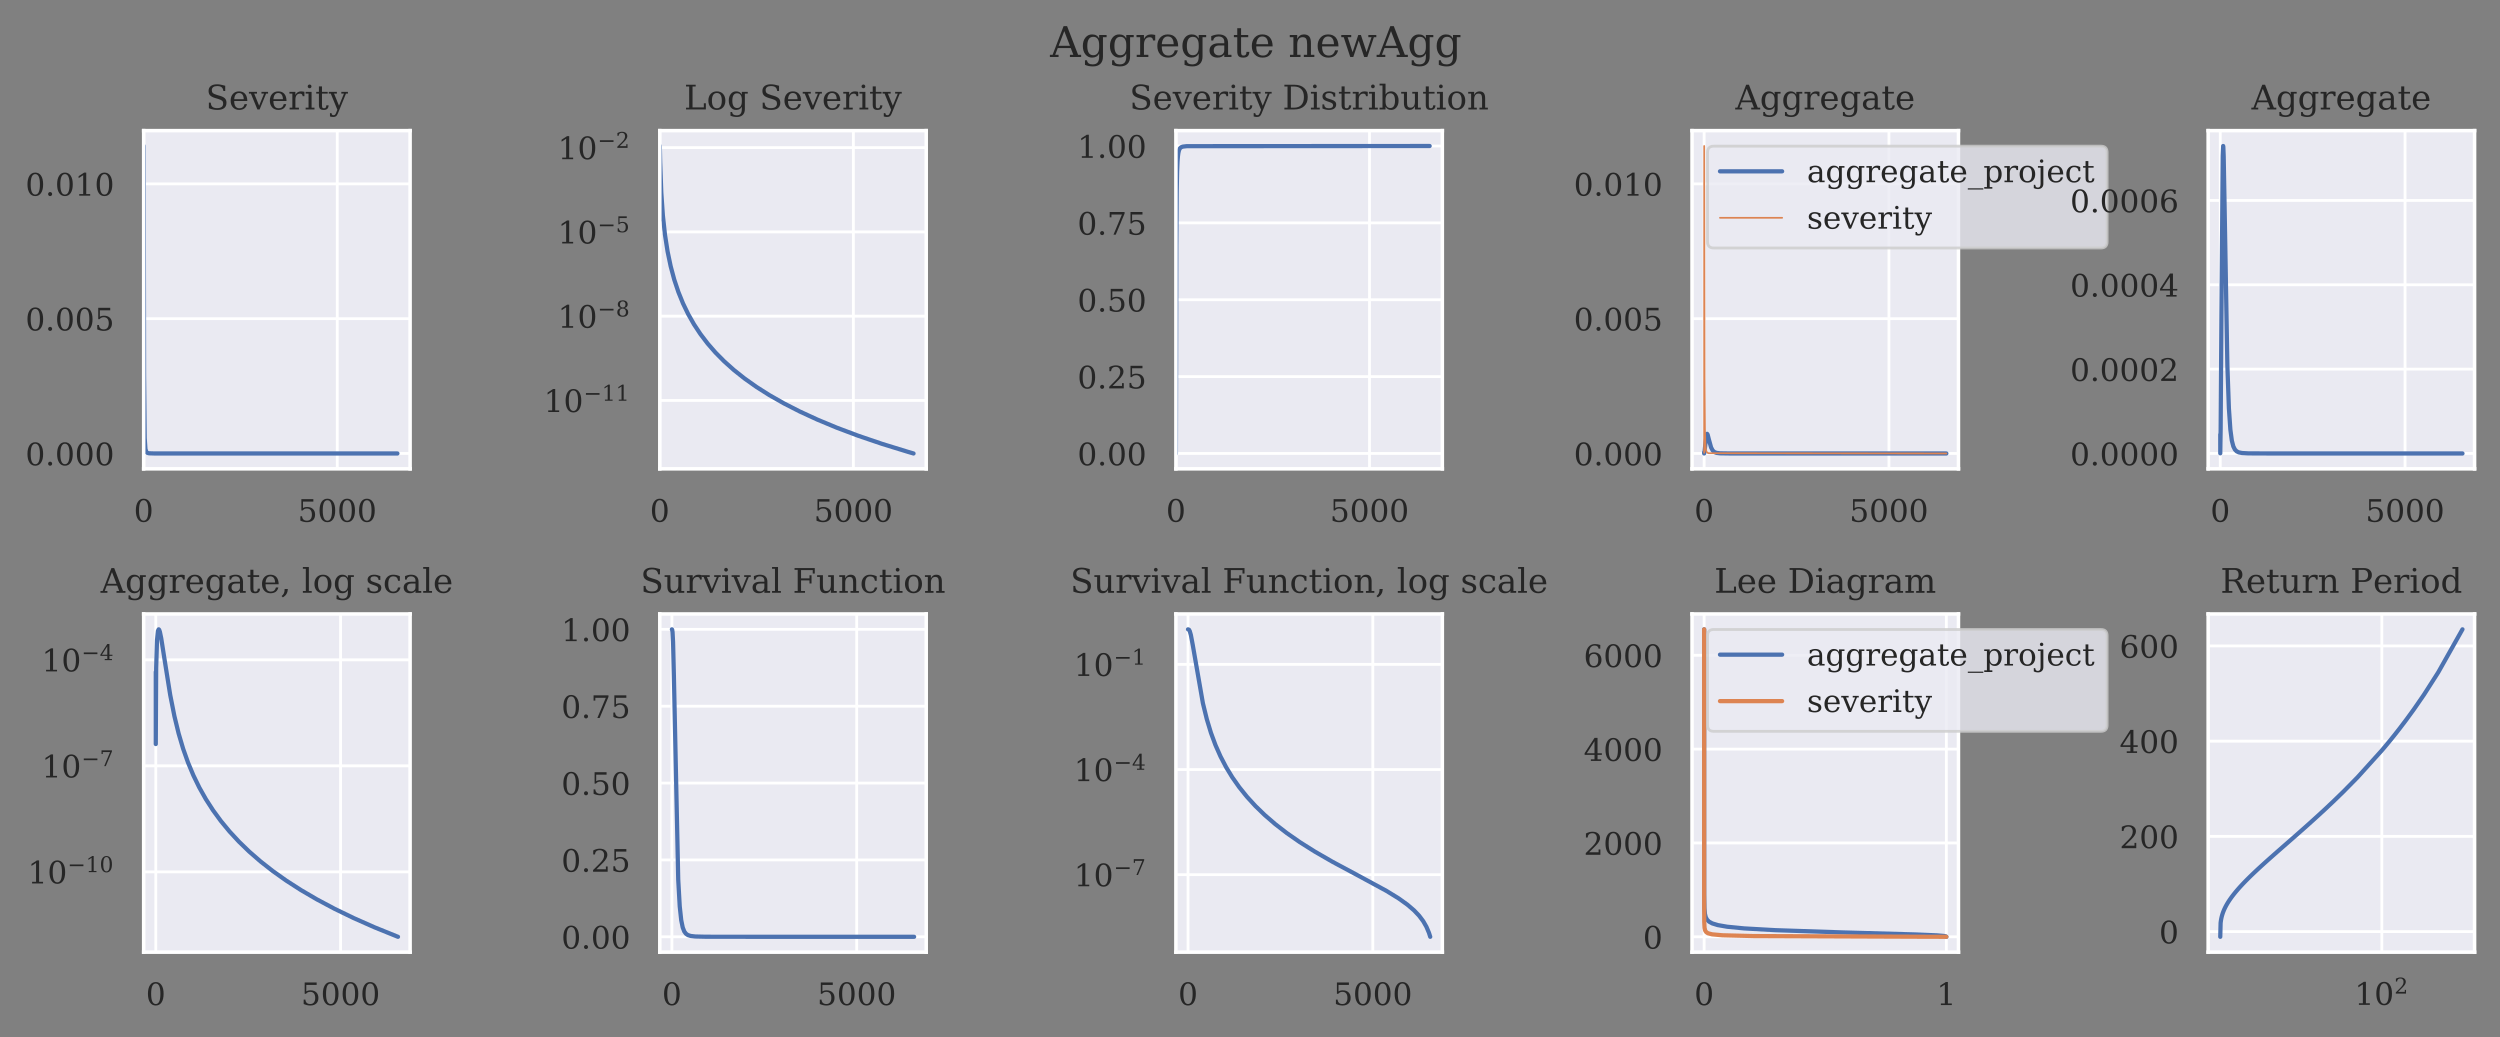 <?xml version="1.0" encoding="utf-8" standalone="no"?>
<!DOCTYPE svg PUBLIC "-//W3C//DTD SVG 1.1//EN"
  "http://www.w3.org/Graphics/SVG/1.1/DTD/svg11.dtd">
<!-- Created with matplotlib (https://matplotlib.org/) -->
<svg height="293.717pt" version="1.1" viewBox="0 0 708.114 293.717" width="708.114pt" xmlns="http://www.w3.org/2000/svg" xmlns:xlink="http://www.w3.org/1999/xlink">
 <rect x="0" y="0" width="708.114" height="293.717" fill="#808080" stroke="none"/>
 <defs>
  <style type="text/css">
*{stroke-linecap:butt;stroke-linejoin:round;}
  </style>
 </defs>
 <g id="figure_1">
  <g id="patch_1">
   <path d="M 0 293.717 
L 708.114 293.717 
L 708.114 0 
L 0 0 
z
" style="fill:none;"/>
  </g>
  <g id="axes_1">
   <g id="patch_2">
    <path d="M 40.693 132.8 
L 116.159 132.8 
L 116.159 37 
L 40.693 37 
z
" style="fill:#eaeaf2;"/>
   </g>
   <g id="matplotlib.axis_1">
    <g id="xtick_1">
     <g id="line2d_1">
      <path clip-path="url(#pb6738149f4)" d="M 40.693 132.8 
L 40.693 37 
" style="fill:none;stroke:#ffffff;stroke-linecap:round;stroke-width:0.8;"/>
     </g>
     <g id="text_1">
      <!-- 0 -->
      <defs>
       <path d="M 31.781 3.422 
Q 39.266 3.422 42.969 11.625 
Q 46.688 19.828 46.688 36.375 
Q 46.688 52.984 42.969 61.188 
Q 39.266 69.391 31.781 69.391 
Q 24.312 69.391 20.594 61.188 
Q 16.891 52.984 16.891 36.375 
Q 16.891 19.828 20.594 11.625 
Q 24.312 3.422 31.781 3.422 
z
M 31.781 -1.422 
Q 19.922 -1.422 13.25 8.531 
Q 6.594 18.5 6.594 36.375 
Q 6.594 54.297 13.25 64.25 
Q 19.922 74.219 31.781 74.219 
Q 43.703 74.219 50.344 64.25 
Q 56.984 54.297 56.984 36.375 
Q 56.984 18.5 50.344 8.531 
Q 43.703 -1.422 31.781 -1.422 
z
" id="DejaVuSerif-48"/>
      </defs>
      <g style="fill:#262626;" transform="translate(37.893 147.787)scale(0.088 -0.088)">
       <use xlink:href="#DejaVuSerif-48"/>
      </g>
     </g>
    </g>
    <g id="xtick_2">
     <g id="line2d_2">
      <path clip-path="url(#pb6738149f4)" d="M 95.528 132.8 
L 95.528 37 
" style="fill:none;stroke:#ffffff;stroke-linecap:round;stroke-width:0.8;"/>
     </g>
     <g id="text_2">
      <!-- 5000 -->
      <defs>
       <path d="M 50.297 72.906 
L 50.297 64.891 
L 16.891 64.891 
L 16.891 44 
Q 19.438 45.75 22.828 46.625 
Q 26.219 47.516 30.422 47.516 
Q 42.234 47.516 49.062 40.969 
Q 55.906 34.422 55.906 23.094 
Q 55.906 11.531 49 5.047 
Q 42.094 -1.422 29.594 -1.422 
Q 24.562 -1.422 19.281 -0.188 
Q 14.016 1.031 8.5 3.516 
L 8.5 17.672 
L 14.016 17.672 
Q 14.453 10.75 18.422 7.078 
Q 22.406 3.422 29.594 3.422 
Q 37.312 3.422 41.453 8.5 
Q 45.609 13.578 45.609 23.094 
Q 45.609 32.562 41.484 37.609 
Q 37.359 42.672 29.594 42.672 
Q 25.203 42.672 21.844 41.109 
Q 18.5 39.547 15.922 36.281 
L 11.719 36.281 
L 11.719 72.906 
z
" id="DejaVuSerif-53"/>
      </defs>
      <g style="fill:#262626;" transform="translate(84.33 147.787)scale(0.088 -0.088)">
       <use xlink:href="#DejaVuSerif-53"/>
       <use x="63.623" xlink:href="#DejaVuSerif-48"/>
       <use x="127.246" xlink:href="#DejaVuSerif-48"/>
       <use x="190.869" xlink:href="#DejaVuSerif-48"/>
      </g>
     </g>
    </g>
   </g>
   <g id="matplotlib.axis_2">
    <g id="ytick_1">
     <g id="line2d_3">
      <path clip-path="url(#pb6738149f4)" d="M 40.693 128.445 
L 116.159 128.445 
" style="fill:none;stroke:#ffffff;stroke-linecap:round;stroke-width:0.8;"/>
     </g>
     <g id="text_3">
      <!-- 0.000 -->
      <defs>
       <path d="M 9.422 5.078 
Q 9.422 7.812 11.281 9.719 
Q 13.141 11.625 15.922 11.625 
Q 18.609 11.625 20.5 9.719 
Q 22.406 7.812 22.406 5.078 
Q 22.406 2.391 20.5 0.484 
Q 18.609 -1.422 15.922 -1.422 
Q 13.141 -1.422 11.281 0.453 
Q 9.422 2.344 9.422 5.078 
z
" id="DejaVuSerif-46"/>
      </defs>
      <g style="fill:#262626;" transform="translate(7.2 131.789)scale(0.088 -0.088)">
       <use xlink:href="#DejaVuSerif-48"/>
       <use x="63.623" xlink:href="#DejaVuSerif-46"/>
       <use x="95.41" xlink:href="#DejaVuSerif-48"/>
       <use x="159.033" xlink:href="#DejaVuSerif-48"/>
       <use x="222.656" xlink:href="#DejaVuSerif-48"/>
      </g>
     </g>
    </g>
    <g id="ytick_2">
     <g id="line2d_4">
      <path clip-path="url(#pb6738149f4)" d="M 40.693 90.26 
L 116.159 90.26 
" style="fill:none;stroke:#ffffff;stroke-linecap:round;stroke-width:0.8;"/>
     </g>
     <g id="text_4">
      <!-- 0.005 -->
      <g style="fill:#262626;" transform="translate(7.2 93.603)scale(0.088 -0.088)">
       <use xlink:href="#DejaVuSerif-48"/>
       <use x="63.623" xlink:href="#DejaVuSerif-46"/>
       <use x="95.41" xlink:href="#DejaVuSerif-48"/>
       <use x="159.033" xlink:href="#DejaVuSerif-48"/>
       <use x="222.656" xlink:href="#DejaVuSerif-53"/>
      </g>
     </g>
    </g>
    <g id="ytick_3">
     <g id="line2d_5">
      <path clip-path="url(#pb6738149f4)" d="M 40.693 52.074 
L 116.159 52.074 
" style="fill:none;stroke:#ffffff;stroke-linecap:round;stroke-width:0.8;"/>
     </g>
     <g id="text_5">
      <!-- 0.010 -->
      <defs>
       <path d="M 14.203 0 
L 14.203 5.172 
L 26.906 5.172 
L 26.906 65.828 
L 12.203 56.297 
L 12.203 62.703 
L 29.984 74.219 
L 36.719 74.219 
L 36.719 5.172 
L 49.422 5.172 
L 49.422 0 
z
" id="DejaVuSerif-49"/>
      </defs>
      <g style="fill:#262626;" transform="translate(7.2 55.417)scale(0.088 -0.088)">
       <use xlink:href="#DejaVuSerif-48"/>
       <use x="63.623" xlink:href="#DejaVuSerif-46"/>
       <use x="95.41" xlink:href="#DejaVuSerif-48"/>
       <use x="159.033" xlink:href="#DejaVuSerif-49"/>
       <use x="222.656" xlink:href="#DejaVuSerif-48"/>
      </g>
     </g>
    </g>
   </g>
   <g id="line2d_6">
    <path clip-path="url(#pb6738149f4)" d="M 40.693 128.239 
L 40.709 41.355 
L 40.807 106.301 
L 40.983 124.061 
L 41.194 127.166 
L 41.437 127.987 
L 41.735 128.27 
L 42.228 128.393 
L 43.66 128.44 
L 61.284 128.445 
L 112.565 128.445 
L 112.565 128.445 
" style="fill:none;stroke:#4c72b0;stroke-linecap:round;stroke-width:1.2;"/>
   </g>
   <g id="patch_3">
    <path d="M 40.693 132.8 
L 40.693 37 
" style="fill:none;stroke:#ffffff;stroke-linecap:square;stroke-linejoin:miter;"/>
   </g>
   <g id="patch_4">
    <path d="M 116.159 132.8 
L 116.159 37 
" style="fill:none;stroke:#ffffff;stroke-linecap:square;stroke-linejoin:miter;"/>
   </g>
   <g id="patch_5">
    <path d="M 40.693 132.8 
L 116.159 132.8 
" style="fill:none;stroke:#ffffff;stroke-linecap:square;stroke-linejoin:miter;"/>
   </g>
   <g id="patch_6">
    <path d="M 40.693 37 
L 116.159 37 
" style="fill:none;stroke:#ffffff;stroke-linecap:square;stroke-linejoin:miter;"/>
   </g>
   <g id="text_6">
    <!-- Severity -->
    <defs>
     <path d="M 9.281 3.516 
L 9.281 20.125 
L 14.891 20.062 
Q 15.141 11.766 19.703 7.781 
Q 24.266 3.812 33.594 3.812 
Q 42.281 3.812 46.844 7.25 
Q 51.422 10.688 51.422 17.281 
Q 51.422 22.562 48.656 25.391 
Q 45.906 28.219 37.016 30.906 
L 27.391 33.797 
Q 16.938 36.969 12.672 41.703 
Q 8.406 46.438 8.406 54.688 
Q 8.406 63.969 14.984 69.094 
Q 21.578 74.219 33.5 74.219 
Q 38.578 74.219 44.625 73.109 
Q 50.688 72.016 57.516 69.922 
L 57.516 54.391 
L 52 54.391 
Q 51.172 62.109 46.844 65.547 
Q 42.531 69 33.688 69 
Q 25.984 69 21.953 65.844 
Q 17.922 62.703 17.922 56.688 
Q 17.922 51.469 20.938 48.484 
Q 23.969 45.516 33.797 42.578 
L 42.828 39.891 
Q 52.734 36.922 56.953 32.297 
Q 61.188 27.688 61.188 19.922 
Q 61.188 9.328 54.391 3.953 
Q 47.609 -1.422 34.188 -1.422 
Q 28.172 -1.422 21.938 -0.188 
Q 15.719 1.031 9.281 3.516 
z
" id="DejaVuSerif-83"/>
     <path d="M 54.203 25 
L 15.484 25 
L 15.484 24.609 
Q 15.484 14.109 19.438 8.766 
Q 23.391 3.422 31.109 3.422 
Q 37.016 3.422 40.797 6.516 
Q 44.578 9.625 46.094 15.719 
L 53.328 15.719 
Q 51.172 7.172 45.375 2.875 
Q 39.594 -1.422 30.172 -1.422 
Q 18.797 -1.422 11.891 6.078 
Q 4.984 13.578 4.984 25.984 
Q 4.984 38.281 11.766 45.797 
Q 18.562 53.328 29.594 53.328 
Q 41.359 53.328 47.656 46.062 
Q 53.953 38.812 54.203 25 
z
M 43.609 30.172 
Q 43.312 39.266 39.766 43.875 
Q 36.234 48.484 29.594 48.484 
Q 23.391 48.484 19.828 43.844 
Q 16.266 39.203 15.484 30.172 
z
" id="DejaVuSerif-101"/>
     <path d="M 24.703 0 
L 5.609 46.688 
L -0.297 46.688 
L -0.297 51.906 
L 23.578 51.906 
L 23.578 46.688 
L 15.281 46.688 
L 29.891 10.984 
L 44.484 46.688 
L 36.719 46.688 
L 36.719 51.906 
L 56.203 51.906 
L 56.203 46.688 
L 50.391 46.688 
L 31.297 0 
z
" id="DejaVuSerif-118"/>
     <path d="M 47.797 52 
L 47.797 39.016 
L 42.625 39.016 
Q 42.391 42.875 40.484 44.781 
Q 38.578 46.688 34.906 46.688 
Q 28.266 46.688 24.719 42.094 
Q 21.188 37.5 21.188 28.906 
L 21.188 5.172 
L 31.594 5.172 
L 31.594 0 
L 4.109 0 
L 4.109 5.172 
L 12.203 5.172 
L 12.203 46.781 
L 3.609 46.781 
L 3.609 51.906 
L 21.188 51.906 
L 21.188 42.672 
Q 23.828 48.094 27.969 50.703 
Q 32.125 53.328 38.094 53.328 
Q 40.281 53.328 42.703 52.984 
Q 45.125 52.641 47.797 52 
z
" id="DejaVuSerif-114"/>
     <path d="M 9.719 68.016 
Q 9.719 70.266 11.344 71.922 
Q 12.984 73.578 15.281 73.578 
Q 17.531 73.578 19.156 71.922 
Q 20.797 70.266 20.797 68.016 
Q 20.797 65.719 19.188 64.109 
Q 17.578 62.5 15.281 62.5 
Q 12.984 62.5 11.344 64.109 
Q 9.719 65.719 9.719 68.016 
z
M 21.188 5.172 
L 29.688 5.172 
L 29.688 0 
L 3.609 0 
L 3.609 5.172 
L 12.203 5.172 
L 12.203 46.688 
L 3.609 46.688 
L 3.609 51.906 
L 21.188 51.906 
z
" id="DejaVuSerif-105"/>
     <path d="M 10.797 46.688 
L 2.875 46.688 
L 2.875 51.906 
L 10.797 51.906 
L 10.797 68.016 
L 19.828 68.016 
L 19.828 51.906 
L 36.719 51.906 
L 36.719 46.688 
L 19.828 46.688 
L 19.828 13.719 
Q 19.828 7.125 21.094 5.266 
Q 22.359 3.422 25.781 3.422 
Q 29.297 3.422 30.906 5.484 
Q 32.516 7.562 32.625 12.203 
L 39.406 12.203 
Q 39.016 5.125 35.547 1.844 
Q 32.078 -1.422 25 -1.422 
Q 17.234 -1.422 14.016 2.016 
Q 10.797 5.469 10.797 13.719 
z
" id="DejaVuSerif-116"/>
     <path d="M 21.578 -9.516 
L 25 -0.875 
L 5.609 46.688 
L -0.297 46.688 
L -0.297 51.906 
L 23.578 51.906 
L 23.578 46.688 
L 15.281 46.688 
L 29.891 10.984 
L 44.484 46.688 
L 36.719 46.688 
L 36.719 51.906 
L 56.203 51.906 
L 56.203 46.688 
L 50.391 46.688 
L 26.609 -11.719 
Q 24.172 -17.781 21.188 -20 
Q 18.219 -22.219 12.797 -22.219 
Q 10.5 -22.219 8.078 -21.828 
Q 5.672 -21.438 3.219 -20.703 
L 3.219 -10.797 
L 7.812 -10.797 
Q 8.109 -14.109 9.5 -15.547 
Q 10.891 -17 13.812 -17 
Q 16.5 -17 18.141 -15.5 
Q 19.781 -14.016 21.578 -9.516 
z
" id="DejaVuSerif-121"/>
    </defs>
    <g style="fill:#262626;" transform="translate(58.273 31)scale(0.096 -0.096)">
     <use xlink:href="#DejaVuSerif-83"/>
     <use x="68.506" xlink:href="#DejaVuSerif-101"/>
     <use x="127.686" xlink:href="#DejaVuSerif-118"/>
     <use x="184.18" xlink:href="#DejaVuSerif-101"/>
     <use x="243.359" xlink:href="#DejaVuSerif-114"/>
     <use x="291.162" xlink:href="#DejaVuSerif-105"/>
     <use x="323.145" xlink:href="#DejaVuSerif-116"/>
     <use x="363.33" xlink:href="#DejaVuSerif-121"/>
    </g>
   </g>
  </g>
  <g id="axes_2">
   <g id="patch_7">
    <path d="M 186.882 132.8 
L 262.347 132.8 
L 262.347 37 
L 186.882 37 
z
" style="fill:#eaeaf2;"/>
   </g>
   <g id="matplotlib.axis_3">
    <g id="xtick_3">
     <g id="line2d_7">
      <path clip-path="url(#p9cd5b075da)" d="M 186.882 132.8 
L 186.882 37 
" style="fill:none;stroke:#ffffff;stroke-linecap:round;stroke-width:0.8;"/>
     </g>
     <g id="text_7">
      <!-- 0 -->
      <g style="fill:#262626;" transform="translate(184.082 147.787)scale(0.088 -0.088)">
       <use xlink:href="#DejaVuSerif-48"/>
      </g>
     </g>
    </g>
    <g id="xtick_4">
     <g id="line2d_8">
      <path clip-path="url(#p9cd5b075da)" d="M 241.717 132.8 
L 241.717 37 
" style="fill:none;stroke:#ffffff;stroke-linecap:round;stroke-width:0.8;"/>
     </g>
     <g id="text_8">
      <!-- 5000 -->
      <g style="fill:#262626;" transform="translate(230.519 147.787)scale(0.088 -0.088)">
       <use xlink:href="#DejaVuSerif-53"/>
       <use x="63.623" xlink:href="#DejaVuSerif-48"/>
       <use x="127.246" xlink:href="#DejaVuSerif-48"/>
       <use x="190.869" xlink:href="#DejaVuSerif-48"/>
      </g>
     </g>
    </g>
   </g>
   <g id="matplotlib.axis_4">
    <g id="ytick_4">
     <g id="line2d_9">
      <path clip-path="url(#p9cd5b075da)" d="M 186.882 113.426 
L 262.347 113.426 
" style="fill:none;stroke:#ffffff;stroke-linecap:round;stroke-width:0.8;"/>
     </g>
     <g id="text_9">
      <!-- $\mathdefault{10^{-11}}$ -->
      <defs>
       <path d="M 10.594 35.297 
L 73.188 35.297 
L 73.188 27.391 
L 10.594 27.391 
z
" id="DejaVuSerif-8722"/>
      </defs>
      <g style="fill:#262626;" transform="translate(154.03 116.769)scale(0.088 -0.088)">
       <use transform="translate(0 0.713)" xlink:href="#DejaVuSerif-49"/>
       <use transform="translate(63.623 0.713)" xlink:href="#DejaVuSerif-48"/>
       <use transform="translate(128.154 37.047)scale(0.7)" xlink:href="#DejaVuSerif-8722"/>
       <use transform="translate(186.807 37.047)scale(0.7)" xlink:href="#DejaVuSerif-49"/>
       <use transform="translate(231.343 37.047)scale(0.7)" xlink:href="#DejaVuSerif-49"/>
      </g>
     </g>
    </g>
    <g id="ytick_5">
     <g id="line2d_10">
      <path clip-path="url(#p9cd5b075da)" d="M 186.882 89.554 
L 262.347 89.554 
" style="fill:none;stroke:#ffffff;stroke-linecap:round;stroke-width:0.8;"/>
     </g>
     <g id="text_10">
      <!-- $\mathdefault{10^{-8}}$ -->
      <defs>
       <path d="M 46.578 19.922 
Q 46.578 27.734 42.688 32.047 
Q 38.812 36.375 31.781 36.375 
Q 24.75 36.375 20.875 32.047 
Q 17 27.734 17 19.922 
Q 17 12.062 20.875 7.734 
Q 24.75 3.422 31.781 3.422 
Q 38.812 3.422 42.688 7.734 
Q 46.578 12.062 46.578 19.922 
z
M 44.578 55.328 
Q 44.578 61.969 41.203 65.672 
Q 37.844 69.391 31.781 69.391 
Q 25.781 69.391 22.391 65.672 
Q 19 61.969 19 55.328 
Q 19 48.641 22.391 44.922 
Q 25.781 41.219 31.781 41.219 
Q 37.844 41.219 41.203 44.922 
Q 44.578 48.641 44.578 55.328 
z
M 39.312 38.812 
Q 47.609 37.703 52.25 32.688 
Q 56.891 27.688 56.891 19.922 
Q 56.891 9.672 50.391 4.125 
Q 43.891 -1.422 31.781 -1.422 
Q 19.734 -1.422 13.203 4.125 
Q 6.688 9.672 6.688 19.922 
Q 6.688 27.688 11.328 32.688 
Q 15.969 37.703 24.312 38.812 
Q 16.938 40.141 13 44.406 
Q 9.078 48.688 9.078 55.328 
Q 9.078 64.109 15.125 69.156 
Q 21.188 74.219 31.781 74.219 
Q 42.391 74.219 48.438 69.156 
Q 54.5 64.109 54.5 55.328 
Q 54.5 48.688 50.562 44.406 
Q 46.625 40.141 39.312 38.812 
z
" id="DejaVuSerif-56"/>
      </defs>
      <g style="fill:#262626;" transform="translate(157.99 92.897)scale(0.088 -0.088)">
       <use transform="translate(0 0.713)" xlink:href="#DejaVuSerif-49"/>
       <use transform="translate(63.623 0.713)" xlink:href="#DejaVuSerif-48"/>
       <use transform="translate(128.154 37.047)scale(0.7)" xlink:href="#DejaVuSerif-8722"/>
       <use transform="translate(186.807 37.047)scale(0.7)" xlink:href="#DejaVuSerif-56"/>
      </g>
     </g>
    </g>
    <g id="ytick_6">
     <g id="line2d_11">
      <path clip-path="url(#p9cd5b075da)" d="M 186.882 65.681 
L 262.347 65.681 
" style="fill:none;stroke:#ffffff;stroke-linecap:round;stroke-width:0.8;"/>
     </g>
     <g id="text_11">
      <!-- $\mathdefault{10^{-5}}$ -->
      <g style="fill:#262626;" transform="translate(157.99 69.024)scale(0.088 -0.088)">
       <use transform="translate(0 0.631)" xlink:href="#DejaVuSerif-49"/>
       <use transform="translate(63.623 0.631)" xlink:href="#DejaVuSerif-48"/>
       <use transform="translate(128.154 36.966)scale(0.7)" xlink:href="#DejaVuSerif-8722"/>
       <use transform="translate(186.807 36.966)scale(0.7)" xlink:href="#DejaVuSerif-53"/>
      </g>
     </g>
    </g>
    <g id="ytick_7">
     <g id="line2d_12">
      <path clip-path="url(#p9cd5b075da)" d="M 186.882 41.808 
L 262.347 41.808 
" style="fill:none;stroke:#ffffff;stroke-linecap:round;stroke-width:0.8;"/>
     </g>
     <g id="text_12">
      <!-- $\mathdefault{10^{-2}}$ -->
      <defs>
       <path d="M 12.797 55.516 
L 7.328 55.516 
L 7.328 68.5 
Q 12.547 71.297 17.844 72.75 
Q 23.141 74.219 28.219 74.219 
Q 39.594 74.219 46.188 68.703 
Q 52.781 63.188 52.781 53.719 
Q 52.781 43.016 37.844 28.125 
Q 36.672 27 36.078 26.422 
L 17.672 8.016 
L 48.094 8.016 
L 48.094 17 
L 53.812 17 
L 53.812 0 
L 6.781 0 
L 6.781 5.328 
L 28.906 27.391 
Q 36.234 34.719 39.359 40.844 
Q 42.484 46.969 42.484 53.719 
Q 42.484 61.078 38.641 65.234 
Q 34.812 69.391 28.078 69.391 
Q 21.094 69.391 17.281 65.922 
Q 13.484 62.453 12.797 55.516 
z
" id="DejaVuSerif-50"/>
      </defs>
      <g style="fill:#262626;" transform="translate(157.99 45.152)scale(0.088 -0.088)">
       <use transform="translate(0 0.713)" xlink:href="#DejaVuSerif-49"/>
       <use transform="translate(63.623 0.713)" xlink:href="#DejaVuSerif-48"/>
       <use transform="translate(128.154 37.047)scale(0.7)" xlink:href="#DejaVuSerif-8722"/>
       <use transform="translate(186.807 37.047)scale(0.7)" xlink:href="#DejaVuSerif-50"/>
      </g>
     </g>
    </g>
   </g>
   <g id="line2d_13">
    <path clip-path="url(#p9cd5b075da)" d="M 186.882 62.24 
L 186.898 41.355 
L 186.994 45.994 
L 187.305 54.543 
L 187.759 61.074 
L 188.355 66.514 
L 189.089 71.223 
L 189.964 75.413 
L 190.981 79.207 
L 192.144 82.694 
L 193.457 85.938 
L 194.93 88.985 
L 196.573 91.874 
L 198.398 94.633 
L 200.42 97.288 
L 202.659 99.858 
L 205.134 102.359 
L 207.87 104.806 
L 210.894 107.208 
L 214.236 109.577 
L 217.929 111.92 
L 222.012 114.244 
L 226.526 116.553 
L 231.516 118.853 
L 237.033 121.148 
L 243.13 123.44 
L 249.869 125.733 
L 257.315 128.027 
L 258.754 128.445 
L 258.754 128.445 
" style="fill:none;stroke:#4c72b0;stroke-linecap:round;stroke-width:1.2;"/>
   </g>
   <g id="patch_8">
    <path d="M 186.882 132.8 
L 186.882 37 
" style="fill:none;stroke:#ffffff;stroke-linecap:square;stroke-linejoin:miter;"/>
   </g>
   <g id="patch_9">
    <path d="M 262.347 132.8 
L 262.347 37 
" style="fill:none;stroke:#ffffff;stroke-linecap:square;stroke-linejoin:miter;"/>
   </g>
   <g id="patch_10">
    <path d="M 186.882 132.8 
L 262.347 132.8 
" style="fill:none;stroke:#ffffff;stroke-linecap:square;stroke-linejoin:miter;"/>
   </g>
   <g id="patch_11">
    <path d="M 186.882 37 
L 262.347 37 
" style="fill:none;stroke:#ffffff;stroke-linecap:square;stroke-linejoin:miter;"/>
   </g>
   <g id="text_13">
    <!-- Log Severity -->
    <defs>
     <path d="M 5.516 0 
L 5.516 5.172 
L 14.797 5.172 
L 14.797 67.672 
L 5.516 67.672 
L 5.516 72.906 
L 33.984 72.906 
L 33.984 67.672 
L 24.703 67.672 
L 24.703 6 
L 58.016 6 
L 58.016 18.219 
L 64.016 18.219 
L 64.016 0 
z
" id="DejaVuSerif-76"/>
     <path d="M 30.078 3.422 
Q 37.312 3.422 40.984 9.125 
Q 44.672 14.844 44.672 25.984 
Q 44.672 37.109 40.984 42.797 
Q 37.312 48.484 30.078 48.484 
Q 22.859 48.484 19.172 42.797 
Q 15.484 37.109 15.484 25.984 
Q 15.484 14.844 19.188 9.125 
Q 22.906 3.422 30.078 3.422 
z
M 30.078 -1.422 
Q 18.75 -1.422 11.859 6.078 
Q 4.984 13.578 4.984 25.984 
Q 4.984 38.375 11.844 45.844 
Q 18.703 53.328 30.078 53.328 
Q 41.453 53.328 48.312 45.844 
Q 55.172 38.375 55.172 25.984 
Q 55.172 13.578 48.312 6.078 
Q 41.453 -1.422 30.078 -1.422 
z
" id="DejaVuSerif-111"/>
     <path d="M 52.484 46.688 
L 52.484 1.125 
Q 52.484 -10.062 46.328 -16.141 
Q 40.188 -22.219 28.812 -22.219 
Q 23.688 -22.219 19 -21.281 
Q 14.312 -20.359 10.016 -18.5 
L 10.016 -7.625 
L 14.703 -7.625 
Q 15.578 -12.703 18.844 -15.047 
Q 22.125 -17.391 28.219 -17.391 
Q 36.141 -17.391 39.812 -12.922 
Q 43.5 -8.453 43.5 1.125 
L 43.5 8.109 
Q 40.875 3.219 36.797 0.891 
Q 32.719 -1.422 26.703 -1.422 
Q 17.141 -1.422 11.062 6.172 
Q 4.984 13.766 4.984 25.984 
Q 4.984 38.188 11.031 45.75 
Q 17.094 53.328 26.703 53.328 
Q 32.719 53.328 36.797 51 
Q 40.875 48.688 43.5 43.797 
L 43.5 51.906 
L 61.078 51.906 
L 61.078 46.688 
z
M 43.5 28.516 
Q 43.5 37.844 39.906 42.766 
Q 36.328 47.703 29.5 47.703 
Q 22.562 47.703 19.016 42.234 
Q 15.484 36.766 15.484 25.984 
Q 15.484 15.234 19.016 9.719 
Q 22.562 4.203 29.5 4.203 
Q 36.328 4.203 39.906 9.109 
Q 43.5 14.016 43.5 23.391 
z
" id="DejaVuSerif-103"/>
     <path id="DejaVuSerif-32"/>
    </defs>
    <g style="fill:#262626;" transform="translate(193.787 31)scale(0.096 -0.096)">
     <use xlink:href="#DejaVuSerif-76"/>
     <use x="66.406" xlink:href="#DejaVuSerif-111"/>
     <use x="126.611" xlink:href="#DejaVuSerif-103"/>
     <use x="190.625" xlink:href="#DejaVuSerif-32"/>
     <use x="222.412" xlink:href="#DejaVuSerif-83"/>
     <use x="290.918" xlink:href="#DejaVuSerif-101"/>
     <use x="350.098" xlink:href="#DejaVuSerif-118"/>
     <use x="406.592" xlink:href="#DejaVuSerif-101"/>
     <use x="465.771" xlink:href="#DejaVuSerif-114"/>
     <use x="513.574" xlink:href="#DejaVuSerif-105"/>
     <use x="545.557" xlink:href="#DejaVuSerif-116"/>
     <use x="585.742" xlink:href="#DejaVuSerif-121"/>
    </g>
   </g>
  </g>
  <g id="axes_3">
   <g id="patch_12">
    <path d="M 333.071 132.8 
L 408.536 132.8 
L 408.536 37 
L 333.071 37 
z
" style="fill:#eaeaf2;"/>
   </g>
   <g id="matplotlib.axis_5">
    <g id="xtick_5">
     <g id="line2d_14">
      <path clip-path="url(#ped338ca97d)" d="M 333.071 132.8 
L 333.071 37 
" style="fill:none;stroke:#ffffff;stroke-linecap:round;stroke-width:0.8;"/>
     </g>
     <g id="text_14">
      <!-- 0 -->
      <g style="fill:#262626;" transform="translate(330.271 147.787)scale(0.088 -0.088)">
       <use xlink:href="#DejaVuSerif-48"/>
      </g>
     </g>
    </g>
    <g id="xtick_6">
     <g id="line2d_15">
      <path clip-path="url(#ped338ca97d)" d="M 387.905 132.8 
L 387.905 37 
" style="fill:none;stroke:#ffffff;stroke-linecap:round;stroke-width:0.8;"/>
     </g>
     <g id="text_15">
      <!-- 5000 -->
      <g style="fill:#262626;" transform="translate(376.707 147.787)scale(0.088 -0.088)">
       <use xlink:href="#DejaVuSerif-53"/>
       <use x="63.623" xlink:href="#DejaVuSerif-48"/>
       <use x="127.246" xlink:href="#DejaVuSerif-48"/>
       <use x="190.869" xlink:href="#DejaVuSerif-48"/>
      </g>
     </g>
    </g>
   </g>
   <g id="matplotlib.axis_6">
    <g id="ytick_8">
     <g id="line2d_16">
      <path clip-path="url(#ped338ca97d)" d="M 333.071 128.448 
L 408.536 128.448 
" style="fill:none;stroke:#ffffff;stroke-linecap:round;stroke-width:0.8;"/>
     </g>
     <g id="text_16">
      <!-- 0.00 -->
      <g style="fill:#262626;" transform="translate(305.177 131.791)scale(0.088 -0.088)">
       <use xlink:href="#DejaVuSerif-48"/>
       <use x="63.623" xlink:href="#DejaVuSerif-46"/>
       <use x="95.41" xlink:href="#DejaVuSerif-48"/>
       <use x="159.033" xlink:href="#DejaVuSerif-48"/>
      </g>
     </g>
    </g>
    <g id="ytick_9">
     <g id="line2d_17">
      <path clip-path="url(#ped338ca97d)" d="M 333.071 106.674 
L 408.536 106.674 
" style="fill:none;stroke:#ffffff;stroke-linecap:round;stroke-width:0.8;"/>
     </g>
     <g id="text_17">
      <!-- 0.25 -->
      <g style="fill:#262626;" transform="translate(305.177 110.018)scale(0.088 -0.088)">
       <use xlink:href="#DejaVuSerif-48"/>
       <use x="63.623" xlink:href="#DejaVuSerif-46"/>
       <use x="95.41" xlink:href="#DejaVuSerif-50"/>
       <use x="159.033" xlink:href="#DejaVuSerif-53"/>
      </g>
     </g>
    </g>
    <g id="ytick_10">
     <g id="line2d_18">
      <path clip-path="url(#ped338ca97d)" d="M 333.071 84.901 
L 408.536 84.901 
" style="fill:none;stroke:#ffffff;stroke-linecap:round;stroke-width:0.8;"/>
     </g>
     <g id="text_18">
      <!-- 0.50 -->
      <g style="fill:#262626;" transform="translate(305.177 88.244)scale(0.088 -0.088)">
       <use xlink:href="#DejaVuSerif-48"/>
       <use x="63.623" xlink:href="#DejaVuSerif-46"/>
       <use x="95.41" xlink:href="#DejaVuSerif-53"/>
       <use x="159.033" xlink:href="#DejaVuSerif-48"/>
      </g>
     </g>
    </g>
    <g id="ytick_11">
     <g id="line2d_19">
      <path clip-path="url(#ped338ca97d)" d="M 333.071 63.128 
L 408.536 63.128 
" style="fill:none;stroke:#ffffff;stroke-linecap:round;stroke-width:0.8;"/>
     </g>
     <g id="text_19">
      <!-- 0.75 -->
      <defs>
       <path d="M 56.391 67.922 
L 27.875 0 
L 20.609 0 
L 47.797 64.891 
L 14.109 64.891 
L 14.109 55.906 
L 8.406 55.906 
L 8.406 72.906 
L 56.391 72.906 
z
" id="DejaVuSerif-55"/>
      </defs>
      <g style="fill:#262626;" transform="translate(305.177 66.471)scale(0.088 -0.088)">
       <use xlink:href="#DejaVuSerif-48"/>
       <use x="63.623" xlink:href="#DejaVuSerif-46"/>
       <use x="95.41" xlink:href="#DejaVuSerif-55"/>
       <use x="159.033" xlink:href="#DejaVuSerif-53"/>
      </g>
     </g>
    </g>
    <g id="ytick_12">
     <g id="line2d_20">
      <path clip-path="url(#ped338ca97d)" d="M 333.071 41.355 
L 408.536 41.355 
" style="fill:none;stroke:#ffffff;stroke-linecap:round;stroke-width:0.8;"/>
     </g>
     <g id="text_20">
      <!-- 1.00 -->
      <g style="fill:#262626;" transform="translate(305.177 44.698)scale(0.088 -0.088)">
       <use xlink:href="#DejaVuSerif-49"/>
       <use x="63.623" xlink:href="#DejaVuSerif-46"/>
       <use x="95.41" xlink:href="#DejaVuSerif-48"/>
       <use x="159.033" xlink:href="#DejaVuSerif-48"/>
      </g>
     </g>
    </g>
   </g>
   <g id="line2d_21">
    <path clip-path="url(#ped338ca97d)" d="M 333.071 128.445 
L 333.073 128.366 
L 333.183 69.245 
L 333.185 69.245 
L 333.295 54.218 
L 333.298 54.136 
L 333.408 48.526 
L 333.413 48.418 
L 333.523 45.781 
L 333.531 45.671 
L 333.642 44.264 
L 333.654 44.162 
L 333.765 43.349 
L 333.786 43.24 
L 333.896 42.75 
L 333.929 42.643 
L 334.04 42.341 
L 334.094 42.232 
L 334.205 42.046 
L 334.293 41.936 
L 334.404 41.826 
L 334.559 41.715 
L 334.67 41.655 
L 334.981 41.544 
L 335.092 41.517 
L 336.104 41.406 
L 336.215 41.401 
L 404.943 41.355 
L 404.943 41.355 
" style="fill:none;stroke:#4c72b0;stroke-linecap:round;stroke-width:1.2;"/>
   </g>
   <g id="patch_13">
    <path d="M 333.071 132.8 
L 333.071 37 
" style="fill:none;stroke:#ffffff;stroke-linecap:square;stroke-linejoin:miter;"/>
   </g>
   <g id="patch_14">
    <path d="M 408.536 132.8 
L 408.536 37 
" style="fill:none;stroke:#ffffff;stroke-linecap:square;stroke-linejoin:miter;"/>
   </g>
   <g id="patch_15">
    <path d="M 333.071 132.8 
L 408.536 132.8 
" style="fill:none;stroke:#ffffff;stroke-linecap:square;stroke-linejoin:miter;"/>
   </g>
   <g id="patch_16">
    <path d="M 333.071 37 
L 408.536 37 
" style="fill:none;stroke:#ffffff;stroke-linecap:square;stroke-linejoin:miter;"/>
   </g>
   <g id="text_21">
    <!-- Severity Distribution -->
    <defs>
     <path d="M 24.703 5.172 
L 33.797 5.172 
Q 48 5.172 55.594 13.281 
Q 63.188 21.391 63.188 36.531 
Q 63.188 51.656 55.609 59.656 
Q 48.047 67.672 33.797 67.672 
L 24.703 67.672 
z
M 5.516 0 
L 5.516 5.172 
L 14.797 5.172 
L 14.797 67.672 
L 5.516 67.672 
L 5.516 72.906 
L 34.516 72.906 
Q 53.375 72.906 63.891 63.281 
Q 74.422 53.656 74.422 36.531 
Q 74.422 19.344 63.875 9.672 
Q 53.328 0 34.516 0 
z
" id="DejaVuSerif-68"/>
     <path d="M 5.609 2.875 
L 5.609 14.984 
L 10.797 14.984 
Q 10.984 9.188 14.422 6.297 
Q 17.875 3.422 24.609 3.422 
Q 30.672 3.422 33.844 5.688 
Q 37.016 7.953 37.016 12.312 
Q 37.016 15.719 34.688 17.812 
Q 32.375 19.922 24.906 22.312 
L 18.406 24.516 
Q 11.719 26.656 8.719 29.875 
Q 5.719 33.109 5.719 38.094 
Q 5.719 45.219 10.938 49.266 
Q 16.156 53.328 25.391 53.328 
Q 29.5 53.328 34.031 52.25 
Q 38.578 51.172 43.406 49.125 
L 43.406 37.797 
L 38.234 37.797 
Q 38.031 42.828 34.703 45.656 
Q 31.391 48.484 25.688 48.484 
Q 20.016 48.484 17.109 46.484 
Q 14.203 44.484 14.203 40.484 
Q 14.203 37.203 16.406 35.219 
Q 18.609 33.25 25.203 31.203 
L 32.328 29 
Q 39.703 26.703 42.938 23.266 
Q 46.188 19.828 46.188 14.406 
Q 46.188 7.031 40.547 2.797 
Q 34.906 -1.422 25 -1.422 
Q 19.969 -1.422 15.188 -0.344 
Q 10.406 0.734 5.609 2.875 
z
" id="DejaVuSerif-115"/>
     <path d="M 11.531 5.172 
L 11.531 70.797 
L 2.875 70.797 
L 2.875 75.984 
L 20.516 75.984 
L 20.516 43.797 
Q 23.141 48.688 27.219 51 
Q 31.297 53.328 37.312 53.328 
Q 46.875 53.328 52.922 45.75 
Q 58.984 38.188 58.984 25.984 
Q 58.984 13.766 52.922 6.172 
Q 46.875 -1.422 37.312 -1.422 
Q 31.297 -1.422 27.219 0.891 
Q 23.141 3.219 20.516 8.109 
L 20.516 0 
L 2.875 0 
L 2.875 5.172 
z
M 20.516 23.391 
Q 20.516 14.016 24.094 9.109 
Q 27.688 4.203 34.516 4.203 
Q 41.406 4.203 44.938 9.719 
Q 48.484 15.234 48.484 25.984 
Q 48.484 36.766 44.938 42.234 
Q 41.406 47.703 34.516 47.703 
Q 27.688 47.703 24.094 42.766 
Q 20.516 37.844 20.516 28.516 
z
" id="DejaVuSerif-98"/>
     <path d="M 35.406 51.906 
L 52.203 51.906 
L 52.203 5.172 
L 60.688 5.172 
L 60.688 0 
L 43.219 0 
L 43.219 9.188 
Q 40.719 4 36.766 1.281 
Q 32.812 -1.422 27.594 -1.422 
Q 18.953 -1.422 14.875 3.484 
Q 10.797 8.406 10.797 18.891 
L 10.797 46.688 
L 2.688 46.688 
L 2.688 51.906 
L 19.828 51.906 
L 19.828 21.688 
Q 19.828 12.203 22.141 8.688 
Q 24.469 5.172 30.422 5.172 
Q 36.672 5.172 39.938 9.766 
Q 43.219 14.359 43.219 23.094 
L 43.219 46.688 
L 35.406 46.688 
z
" id="DejaVuSerif-117"/>
     <path d="M 4.109 0 
L 4.109 5.172 
L 12.203 5.172 
L 12.203 46.688 
L 3.609 46.688 
L 3.609 51.906 
L 21.188 51.906 
L 21.188 42.672 
Q 23.688 47.953 27.656 50.641 
Q 31.641 53.328 36.922 53.328 
Q 45.516 53.328 49.562 48.391 
Q 53.609 43.453 53.609 33.016 
L 53.609 5.172 
L 61.625 5.172 
L 61.625 0 
L 36.812 0 
L 36.812 5.172 
L 44.578 5.172 
L 44.578 30.172 
Q 44.578 39.703 42.234 43.234 
Q 39.891 46.781 33.984 46.781 
Q 27.734 46.781 24.453 42.203 
Q 21.188 37.641 21.188 28.906 
L 21.188 5.172 
L 29 5.172 
L 29 0 
z
" id="DejaVuSerif-110"/>
    </defs>
    <g style="fill:#262626;" transform="translate(319.911 31)scale(0.096 -0.096)">
     <use xlink:href="#DejaVuSerif-83"/>
     <use x="68.506" xlink:href="#DejaVuSerif-101"/>
     <use x="127.686" xlink:href="#DejaVuSerif-118"/>
     <use x="184.18" xlink:href="#DejaVuSerif-101"/>
     <use x="243.359" xlink:href="#DejaVuSerif-114"/>
     <use x="291.162" xlink:href="#DejaVuSerif-105"/>
     <use x="323.145" xlink:href="#DejaVuSerif-116"/>
     <use x="363.33" xlink:href="#DejaVuSerif-121"/>
     <use x="419.824" xlink:href="#DejaVuSerif-32"/>
     <use x="451.611" xlink:href="#DejaVuSerif-68"/>
     <use x="531.787" xlink:href="#DejaVuSerif-105"/>
     <use x="563.77" xlink:href="#DejaVuSerif-115"/>
     <use x="615.088" xlink:href="#DejaVuSerif-116"/>
     <use x="655.273" xlink:href="#DejaVuSerif-114"/>
     <use x="703.076" xlink:href="#DejaVuSerif-105"/>
     <use x="735.059" xlink:href="#DejaVuSerif-98"/>
     <use x="799.072" xlink:href="#DejaVuSerif-117"/>
     <use x="863.477" xlink:href="#DejaVuSerif-116"/>
     <use x="903.662" xlink:href="#DejaVuSerif-105"/>
     <use x="935.645" xlink:href="#DejaVuSerif-111"/>
     <use x="995.85" xlink:href="#DejaVuSerif-110"/>
    </g>
   </g>
  </g>
  <g id="axes_4">
   <g id="patch_17">
    <path d="M 479.259 132.8 
L 554.725 132.8 
L 554.725 37 
L 479.259 37 
z
" style="fill:#eaeaf2;"/>
   </g>
   <g id="matplotlib.axis_7">
    <g id="xtick_7">
     <g id="line2d_22">
      <path clip-path="url(#pd1bd0701e9)" d="M 482.69 132.8 
L 482.69 37 
" style="fill:none;stroke:#ffffff;stroke-linecap:round;stroke-width:0.8;"/>
     </g>
     <g id="text_22">
      <!-- 0 -->
      <g style="fill:#262626;" transform="translate(479.89 147.787)scale(0.088 -0.088)">
       <use xlink:href="#DejaVuSerif-48"/>
      </g>
     </g>
    </g>
    <g id="xtick_8">
     <g id="line2d_23">
      <path clip-path="url(#pd1bd0701e9)" d="M 535.032 132.8 
L 535.032 37 
" style="fill:none;stroke:#ffffff;stroke-linecap:round;stroke-width:0.8;"/>
     </g>
     <g id="text_23">
      <!-- 5000 -->
      <g style="fill:#262626;" transform="translate(523.834 147.787)scale(0.088 -0.088)">
       <use xlink:href="#DejaVuSerif-53"/>
       <use x="63.623" xlink:href="#DejaVuSerif-48"/>
       <use x="127.246" xlink:href="#DejaVuSerif-48"/>
       <use x="190.869" xlink:href="#DejaVuSerif-48"/>
      </g>
     </g>
    </g>
   </g>
   <g id="matplotlib.axis_8">
    <g id="ytick_13">
     <g id="line2d_24">
      <path clip-path="url(#pd1bd0701e9)" d="M 479.259 128.445 
L 554.725 128.445 
" style="fill:none;stroke:#ffffff;stroke-linecap:round;stroke-width:0.8;"/>
     </g>
     <g id="text_24">
      <!-- 0.000 -->
      <g style="fill:#262626;" transform="translate(445.767 131.789)scale(0.088 -0.088)">
       <use xlink:href="#DejaVuSerif-48"/>
       <use x="63.623" xlink:href="#DejaVuSerif-46"/>
       <use x="95.41" xlink:href="#DejaVuSerif-48"/>
       <use x="159.033" xlink:href="#DejaVuSerif-48"/>
       <use x="222.656" xlink:href="#DejaVuSerif-48"/>
      </g>
     </g>
    </g>
    <g id="ytick_14">
     <g id="line2d_25">
      <path clip-path="url(#pd1bd0701e9)" d="M 479.259 90.26 
L 554.725 90.26 
" style="fill:none;stroke:#ffffff;stroke-linecap:round;stroke-width:0.8;"/>
     </g>
     <g id="text_25">
      <!-- 0.005 -->
      <g style="fill:#262626;" transform="translate(445.767 93.603)scale(0.088 -0.088)">
       <use xlink:href="#DejaVuSerif-48"/>
       <use x="63.623" xlink:href="#DejaVuSerif-46"/>
       <use x="95.41" xlink:href="#DejaVuSerif-48"/>
       <use x="159.033" xlink:href="#DejaVuSerif-48"/>
       <use x="222.656" xlink:href="#DejaVuSerif-53"/>
      </g>
     </g>
    </g>
    <g id="ytick_15">
     <g id="line2d_26">
      <path clip-path="url(#pd1bd0701e9)" d="M 479.259 52.074 
L 554.725 52.074 
" style="fill:none;stroke:#ffffff;stroke-linecap:round;stroke-width:0.8;"/>
     </g>
     <g id="text_26">
      <!-- 0.010 -->
      <g style="fill:#262626;" transform="translate(445.767 55.417)scale(0.088 -0.088)">
       <use xlink:href="#DejaVuSerif-48"/>
       <use x="63.623" xlink:href="#DejaVuSerif-46"/>
       <use x="95.41" xlink:href="#DejaVuSerif-48"/>
       <use x="159.033" xlink:href="#DejaVuSerif-49"/>
       <use x="222.656" xlink:href="#DejaVuSerif-48"/>
      </g>
     </g>
    </g>
   </g>
   <g id="line2d_27">
    <path clip-path="url(#pd1bd0701e9)" d="M 482.69 128.099 
L 482.691 128.442 
L 482.8 128 
L 483.016 125.953 
L 483.39 123.058 
L 483.532 122.88 
L 483.561 122.897 
L 483.698 123.165 
L 484.019 124.43 
L 484.66 126.748 
L 485.114 127.598 
L 485.588 128.036 
L 486.185 128.274 
L 487.174 128.398 
L 489.915 128.442 
L 533.845 128.445 
L 551.295 128.445 
L 551.295 128.445 
" style="fill:none;stroke:#4c72b0;stroke-linecap:round;stroke-width:1.2;"/>
   </g>
   <g id="line2d_28">
    <path clip-path="url(#pd1bd0701e9)" d="M 482.69 128.239 
L 482.691 128.239 
L 482.705 41.355 
L 482.802 107.17 
L 482.803 107.17 
L 482.914 121.738 
L 482.916 121.798 
L 483.027 125.553 
L 483.033 125.65 
L 483.144 126.994 
L 483.16 127.102 
L 483.271 127.662 
L 483.306 127.771 
L 483.417 128.016 
L 483.5 128.126 
L 483.611 128.226 
L 483.855 128.337 
L 483.966 128.364 
L 551.295 128.445 
L 551.295 128.445 
" style="fill:none;stroke:#dd8452;stroke-linecap:round;stroke-width:0.5;"/>
   </g>
   <g id="patch_18">
    <path d="M 479.259 132.8 
L 479.259 37 
" style="fill:none;stroke:#ffffff;stroke-linecap:square;stroke-linejoin:miter;"/>
   </g>
   <g id="patch_19">
    <path d="M 554.725 132.8 
L 554.725 37 
" style="fill:none;stroke:#ffffff;stroke-linecap:square;stroke-linejoin:miter;"/>
   </g>
   <g id="patch_20">
    <path d="M 479.259 132.8 
L 554.725 132.8 
" style="fill:none;stroke:#ffffff;stroke-linecap:square;stroke-linejoin:miter;"/>
   </g>
   <g id="patch_21">
    <path d="M 479.259 37 
L 554.725 37 
" style="fill:none;stroke:#ffffff;stroke-linecap:square;stroke-linejoin:miter;"/>
   </g>
   <g id="text_27">
    <!-- Aggregate -->
    <defs>
     <path d="M 20.016 26.422 
L 46.781 26.422 
L 33.406 61.078 
z
M -0.594 0 
L -0.594 5.172 
L 5.812 5.172 
L 31.781 72.906 
L 39.984 72.906 
L 66.016 5.172 
L 73.188 5.172 
L 73.188 0 
L 46.688 0 
L 46.688 5.172 
L 54.781 5.172 
L 48.688 21.188 
L 18.016 21.188 
L 11.922 5.172 
L 19.922 5.172 
L 19.922 0 
z
" id="DejaVuSerif-65"/>
     <path d="M 39.797 16.312 
L 39.797 27.297 
L 28.219 27.297 
Q 21.531 27.297 18.25 24.406 
Q 14.984 21.531 14.984 15.578 
Q 14.984 10.156 18.297 6.984 
Q 21.625 3.812 27.297 3.812 
Q 32.906 3.812 36.344 7.281 
Q 39.797 10.75 39.797 16.312 
z
M 48.781 32.422 
L 48.781 5.172 
L 56.781 5.172 
L 56.781 0 
L 39.797 0 
L 39.797 5.609 
Q 36.812 2 32.906 0.281 
Q 29 -1.422 23.781 -1.422 
Q 15.141 -1.422 10.062 3.172 
Q 4.984 7.766 4.984 15.578 
Q 4.984 23.641 10.797 28.078 
Q 16.609 32.516 27.203 32.516 
L 39.797 32.516 
L 39.797 36.078 
Q 39.797 42 36.203 45.234 
Q 32.625 48.484 26.125 48.484 
Q 20.75 48.484 17.578 46.047 
Q 14.406 43.609 13.625 38.812 
L 8.984 38.812 
L 8.984 49.312 
Q 13.672 51.312 18.094 52.312 
Q 22.516 53.328 26.703 53.328 
Q 37.5 53.328 43.141 47.969 
Q 48.781 42.625 48.781 32.422 
z
" id="DejaVuSerif-97"/>
    </defs>
    <g style="fill:#262626;" transform="translate(491.54 31)scale(0.096 -0.096)">
     <use xlink:href="#DejaVuSerif-65"/>
     <use x="72.217" xlink:href="#DejaVuSerif-103"/>
     <use x="136.23" xlink:href="#DejaVuSerif-103"/>
     <use x="200.244" xlink:href="#DejaVuSerif-114"/>
     <use x="248.047" xlink:href="#DejaVuSerif-101"/>
     <use x="307.227" xlink:href="#DejaVuSerif-103"/>
     <use x="371.24" xlink:href="#DejaVuSerif-97"/>
     <use x="430.859" xlink:href="#DejaVuSerif-116"/>
     <use x="471.045" xlink:href="#DejaVuSerif-101"/>
    </g>
   </g>
   <g id="legend_1">
    <g id="patch_22">
     <path d="M 485.419 70.243 
L 595.072 70.243 
Q 596.832 70.243 596.832 68.483 
L 596.832 43.16 
Q 596.832 41.4 595.072 41.4 
L 485.419 41.4 
Q 483.659 41.4 483.659 43.16 
L 483.659 68.483 
Q 483.659 70.243 485.419 70.243 
z
" style="fill:#eaeaf2;opacity:0.8;stroke:#cccccc;stroke-linejoin:miter;stroke-width:0.8;"/>
    </g>
    <g id="line2d_29">
     <path d="M 487.179 48.527 
L 504.779 48.527 
" style="fill:none;stroke:#4c72b0;stroke-linecap:round;stroke-width:1.2;"/>
    </g>
    <g id="line2d_30"/>
    <g id="text_28">
     <!-- aggregate_project -->
     <defs>
      <path d="M 50 -19.672 
L 50 -23.578 
L 0 -23.578 
L 0 -19.672 
z
" id="DejaVuSerif-95"/>
      <path d="M 20.516 28.516 
L 20.516 23.391 
Q 20.516 14.016 24.094 9.109 
Q 27.688 4.203 34.516 4.203 
Q 41.406 4.203 44.938 9.719 
Q 48.484 15.234 48.484 25.984 
Q 48.484 36.766 44.938 42.234 
Q 41.406 47.703 34.516 47.703 
Q 27.688 47.703 24.094 42.766 
Q 20.516 37.844 20.516 28.516 
z
M 11.531 46.688 
L 2.875 46.688 
L 2.875 51.906 
L 20.516 51.906 
L 20.516 43.797 
Q 23.141 48.688 27.219 51 
Q 31.297 53.328 37.312 53.328 
Q 46.875 53.328 52.922 45.75 
Q 58.984 38.188 58.984 25.984 
Q 58.984 13.766 52.922 6.172 
Q 46.875 -1.422 37.312 -1.422 
Q 31.297 -1.422 27.219 0.891 
Q 23.141 3.219 20.516 8.109 
L 20.516 -15.578 
L 29 -15.578 
L 29 -20.797 
L 2.875 -20.797 
L 2.875 -15.578 
L 11.531 -15.578 
z
" id="DejaVuSerif-112"/>
      <path d="M 10.016 68.016 
Q 10.016 70.266 11.641 71.922 
Q 13.281 73.578 15.578 73.578 
Q 17.828 73.578 19.453 71.922 
Q 21.094 70.266 21.094 68.016 
Q 21.094 65.719 19.5 64.109 
Q 17.922 62.5 15.578 62.5 
Q 13.281 62.5 11.641 64.109 
Q 10.016 65.719 10.016 68.016 
z
M 12.203 46.688 
L 3.719 46.688 
L 3.719 51.906 
L 21.188 51.906 
L 21.188 -5.078 
Q 21.188 -13.094 16.422 -17.656 
Q 11.672 -22.219 3.328 -22.219 
Q -0.203 -22.219 -3.391 -21.406 
Q -6.594 -20.609 -9.625 -19 
L -9.625 -8.297 
L -4.984 -8.297 
Q -4.641 -12.984 -2.562 -15.188 
Q -0.484 -17.391 3.516 -17.391 
Q 7.953 -17.391 10.078 -14.375 
Q 12.203 -11.375 12.203 -5.078 
z
" id="DejaVuSerif-106"/>
      <path d="M 51.422 15.578 
Q 49.516 7.281 44.094 2.922 
Q 38.672 -1.422 30.078 -1.422 
Q 18.75 -1.422 11.859 6.078 
Q 4.984 13.578 4.984 25.984 
Q 4.984 38.422 11.859 45.875 
Q 18.75 53.328 30.078 53.328 
Q 35.016 53.328 39.891 52.172 
Q 44.781 51.031 49.703 48.688 
L 49.703 35.406 
L 44.484 35.406 
Q 43.453 42.234 40.016 45.359 
Q 36.578 48.484 30.172 48.484 
Q 22.906 48.484 19.188 42.844 
Q 15.484 37.203 15.484 25.984 
Q 15.484 14.75 19.172 9.078 
Q 22.859 3.422 30.172 3.422 
Q 35.984 3.422 39.453 6.438 
Q 42.922 9.469 44.188 15.578 
z
" id="DejaVuSerif-99"/>
     </defs>
     <g style="fill:#262626;" transform="translate(511.819 51.607)scale(0.088 -0.088)">
      <use xlink:href="#DejaVuSerif-97"/>
      <use x="59.619" xlink:href="#DejaVuSerif-103"/>
      <use x="123.633" xlink:href="#DejaVuSerif-103"/>
      <use x="187.646" xlink:href="#DejaVuSerif-114"/>
      <use x="235.449" xlink:href="#DejaVuSerif-101"/>
      <use x="294.629" xlink:href="#DejaVuSerif-103"/>
      <use x="358.643" xlink:href="#DejaVuSerif-97"/>
      <use x="418.262" xlink:href="#DejaVuSerif-116"/>
      <use x="458.447" xlink:href="#DejaVuSerif-101"/>
      <use x="517.627" xlink:href="#DejaVuSerif-95"/>
      <use x="567.627" xlink:href="#DejaVuSerif-112"/>
      <use x="631.641" xlink:href="#DejaVuSerif-114"/>
      <use x="679.443" xlink:href="#DejaVuSerif-111"/>
      <use x="739.648" xlink:href="#DejaVuSerif-106"/>
      <use x="770.654" xlink:href="#DejaVuSerif-101"/>
      <use x="829.834" xlink:href="#DejaVuSerif-99"/>
      <use x="885.84" xlink:href="#DejaVuSerif-116"/>
     </g>
    </g>
    <g id="line2d_31">
     <path d="M 487.179 61.688 
L 504.779 61.688 
" style="fill:none;stroke:#dd8452;stroke-linecap:round;stroke-width:0.5;"/>
    </g>
    <g id="line2d_32"/>
    <g id="text_29">
     <!-- severity -->
     <g style="fill:#262626;" transform="translate(511.819 64.768)scale(0.088 -0.088)">
      <use xlink:href="#DejaVuSerif-115"/>
      <use x="51.318" xlink:href="#DejaVuSerif-101"/>
      <use x="110.498" xlink:href="#DejaVuSerif-118"/>
      <use x="166.992" xlink:href="#DejaVuSerif-101"/>
      <use x="226.172" xlink:href="#DejaVuSerif-114"/>
      <use x="273.975" xlink:href="#DejaVuSerif-105"/>
      <use x="305.957" xlink:href="#DejaVuSerif-116"/>
      <use x="346.143" xlink:href="#DejaVuSerif-121"/>
     </g>
    </g>
   </g>
  </g>
  <g id="axes_5">
   <g id="patch_23">
    <path d="M 625.448 132.8 
L 700.914 132.8 
L 700.914 37 
L 625.448 37 
z
" style="fill:#eaeaf2;"/>
   </g>
   <g id="matplotlib.axis_9">
    <g id="xtick_9">
     <g id="line2d_33">
      <path clip-path="url(#paff5e9dc85)" d="M 628.879 132.8 
L 628.879 37 
" style="fill:none;stroke:#ffffff;stroke-linecap:round;stroke-width:0.8;"/>
     </g>
     <g id="text_30">
      <!-- 0 -->
      <g style="fill:#262626;" transform="translate(626.079 147.787)scale(0.088 -0.088)">
       <use xlink:href="#DejaVuSerif-48"/>
      </g>
     </g>
    </g>
    <g id="xtick_10">
     <g id="line2d_34">
      <path clip-path="url(#paff5e9dc85)" d="M 681.221 132.8 
L 681.221 37 
" style="fill:none;stroke:#ffffff;stroke-linecap:round;stroke-width:0.8;"/>
     </g>
     <g id="text_31">
      <!-- 5000 -->
      <g style="fill:#262626;" transform="translate(670.023 147.787)scale(0.088 -0.088)">
       <use xlink:href="#DejaVuSerif-53"/>
       <use x="63.623" xlink:href="#DejaVuSerif-48"/>
       <use x="127.246" xlink:href="#DejaVuSerif-48"/>
       <use x="190.869" xlink:href="#DejaVuSerif-48"/>
      </g>
     </g>
    </g>
   </g>
   <g id="matplotlib.axis_10">
    <g id="ytick_16">
     <g id="line2d_35">
      <path clip-path="url(#paff5e9dc85)" d="M 625.448 128.445 
L 700.914 128.445 
" style="fill:none;stroke:#ffffff;stroke-linecap:round;stroke-width:0.8;"/>
     </g>
     <g id="text_32">
      <!-- 0.0000 -->
      <g style="fill:#262626;" transform="translate(586.357 131.789)scale(0.088 -0.088)">
       <use xlink:href="#DejaVuSerif-48"/>
       <use x="63.623" xlink:href="#DejaVuSerif-46"/>
       <use x="95.41" xlink:href="#DejaVuSerif-48"/>
       <use x="159.033" xlink:href="#DejaVuSerif-48"/>
       <use x="222.656" xlink:href="#DejaVuSerif-48"/>
       <use x="286.279" xlink:href="#DejaVuSerif-48"/>
      </g>
     </g>
    </g>
    <g id="ytick_17">
     <g id="line2d_36">
      <path clip-path="url(#paff5e9dc85)" d="M 625.448 104.556 
L 700.914 104.556 
" style="fill:none;stroke:#ffffff;stroke-linecap:round;stroke-width:0.8;"/>
     </g>
     <g id="text_33">
      <!-- 0.0002 -->
      <g style="fill:#262626;" transform="translate(586.357 107.899)scale(0.088 -0.088)">
       <use xlink:href="#DejaVuSerif-48"/>
       <use x="63.623" xlink:href="#DejaVuSerif-46"/>
       <use x="95.41" xlink:href="#DejaVuSerif-48"/>
       <use x="159.033" xlink:href="#DejaVuSerif-48"/>
       <use x="222.656" xlink:href="#DejaVuSerif-48"/>
       <use x="286.279" xlink:href="#DejaVuSerif-50"/>
      </g>
     </g>
    </g>
    <g id="ytick_18">
     <g id="line2d_37">
      <path clip-path="url(#paff5e9dc85)" d="M 625.448 80.666 
L 700.914 80.666 
" style="fill:none;stroke:#ffffff;stroke-linecap:round;stroke-width:0.8;"/>
     </g>
     <g id="text_34">
      <!-- 0.0004 -->
      <defs>
       <path d="M 34.906 24.703 
L 34.906 63.484 
L 10.016 24.703 
z
M 56.391 0 
L 23.188 0 
L 23.188 5.172 
L 34.906 5.172 
L 34.906 19.484 
L 3.078 19.484 
L 3.078 24.812 
L 35.016 74.219 
L 44.672 74.219 
L 44.672 24.703 
L 58.594 24.703 
L 58.594 19.484 
L 44.672 19.484 
L 44.672 5.172 
L 56.391 5.172 
z
" id="DejaVuSerif-52"/>
      </defs>
      <g style="fill:#262626;" transform="translate(586.357 84.009)scale(0.088 -0.088)">
       <use xlink:href="#DejaVuSerif-48"/>
       <use x="63.623" xlink:href="#DejaVuSerif-46"/>
       <use x="95.41" xlink:href="#DejaVuSerif-48"/>
       <use x="159.033" xlink:href="#DejaVuSerif-48"/>
       <use x="222.656" xlink:href="#DejaVuSerif-48"/>
       <use x="286.279" xlink:href="#DejaVuSerif-52"/>
      </g>
     </g>
    </g>
    <g id="ytick_19">
     <g id="line2d_38">
      <path clip-path="url(#paff5e9dc85)" d="M 625.448 56.776 
L 700.914 56.776 
" style="fill:none;stroke:#ffffff;stroke-linecap:round;stroke-width:0.8;"/>
     </g>
     <g id="text_35">
      <!-- 0.0006 -->
      <defs>
       <path d="M 32.719 3.422 
Q 39.594 3.422 43.297 8.469 
Q 47.016 13.531 47.016 23 
Q 47.016 32.469 43.297 37.516 
Q 39.594 42.578 32.719 42.578 
Q 25.734 42.578 22.062 37.688 
Q 18.406 32.812 18.406 23.578 
Q 18.406 13.875 22.109 8.641 
Q 25.828 3.422 32.719 3.422 
z
M 16.797 40.141 
Q 20.125 43.797 24.312 45.594 
Q 28.516 47.406 33.797 47.406 
Q 44.672 47.406 51 40.859 
Q 57.328 34.328 57.328 23 
Q 57.328 11.922 50.516 5.25 
Q 43.703 -1.422 32.328 -1.422 
Q 19.969 -1.422 13.328 7.781 
Q 6.688 17 6.688 34.078 
Q 6.688 53.219 14.547 63.719 
Q 22.406 74.219 36.719 74.219 
Q 40.578 74.219 44.828 73.484 
Q 49.078 72.75 53.516 71.297 
L 53.516 59.281 
L 48 59.281 
Q 47.406 64.203 44.234 66.797 
Q 41.062 69.391 35.688 69.391 
Q 26.219 69.391 21.578 62.203 
Q 16.938 55.031 16.797 40.141 
z
" id="DejaVuSerif-54"/>
      </defs>
      <g style="fill:#262626;" transform="translate(586.357 60.12)scale(0.088 -0.088)">
       <use xlink:href="#DejaVuSerif-48"/>
       <use x="63.623" xlink:href="#DejaVuSerif-46"/>
       <use x="95.41" xlink:href="#DejaVuSerif-48"/>
       <use x="159.033" xlink:href="#DejaVuSerif-48"/>
       <use x="222.656" xlink:href="#DejaVuSerif-48"/>
       <use x="286.279" xlink:href="#DejaVuSerif-54"/>
      </g>
     </g>
    </g>
   </g>
   <g id="line2d_39">
    <path clip-path="url(#paff5e9dc85)" d="M 628.879 123.021 
L 628.88 128.396 
L 628.989 121.479 
L 629.204 89.636 
L 629.579 44.191 
L 629.706 41.355 
L 629.745 41.608 
L 629.849 44.291 
L 630.092 57.738 
L 630.893 103.587 
L 631.326 115.654 
L 631.743 121.691 
L 632.158 124.798 
L 632.581 126.434 
L 633.023 127.321 
L 633.512 127.826 
L 634.122 128.131 
L 635.037 128.316 
L 636.841 128.414 
L 643.387 128.444 
L 697.484 128.445 
L 697.484 128.445 
" style="fill:none;stroke:#4c72b0;stroke-linecap:round;stroke-width:1.2;"/>
   </g>
   <g id="patch_24">
    <path d="M 625.448 132.8 
L 625.448 37 
" style="fill:none;stroke:#ffffff;stroke-linecap:square;stroke-linejoin:miter;"/>
   </g>
   <g id="patch_25">
    <path d="M 700.914 132.8 
L 700.914 37 
" style="fill:none;stroke:#ffffff;stroke-linecap:square;stroke-linejoin:miter;"/>
   </g>
   <g id="patch_26">
    <path d="M 625.448 132.8 
L 700.914 132.8 
" style="fill:none;stroke:#ffffff;stroke-linecap:square;stroke-linejoin:miter;"/>
   </g>
   <g id="patch_27">
    <path d="M 625.448 37 
L 700.914 37 
" style="fill:none;stroke:#ffffff;stroke-linecap:square;stroke-linejoin:miter;"/>
   </g>
   <g id="text_36">
    <!-- Aggregate -->
    <g style="fill:#262626;" transform="translate(637.729 31)scale(0.096 -0.096)">
     <use xlink:href="#DejaVuSerif-65"/>
     <use x="72.217" xlink:href="#DejaVuSerif-103"/>
     <use x="136.23" xlink:href="#DejaVuSerif-103"/>
     <use x="200.244" xlink:href="#DejaVuSerif-114"/>
     <use x="248.047" xlink:href="#DejaVuSerif-101"/>
     <use x="307.227" xlink:href="#DejaVuSerif-103"/>
     <use x="371.24" xlink:href="#DejaVuSerif-97"/>
     <use x="430.859" xlink:href="#DejaVuSerif-116"/>
     <use x="471.045" xlink:href="#DejaVuSerif-101"/>
    </g>
   </g>
  </g>
  <g id="axes_6">
   <g id="patch_28">
    <path d="M 40.693 269.7 
L 116.159 269.7 
L 116.159 173.9 
L 40.693 173.9 
z
" style="fill:#eaeaf2;"/>
   </g>
   <g id="matplotlib.axis_11">
    <g id="xtick_11">
     <g id="line2d_40">
      <path clip-path="url(#p184248a46e)" d="M 44.123 269.7 
L 44.123 173.9 
" style="fill:none;stroke:#ffffff;stroke-linecap:round;stroke-width:0.8;"/>
     </g>
     <g id="text_37">
      <!-- 0 -->
      <g style="fill:#262626;" transform="translate(41.324 284.687)scale(0.088 -0.088)">
       <use xlink:href="#DejaVuSerif-48"/>
      </g>
     </g>
    </g>
    <g id="xtick_12">
     <g id="line2d_41">
      <path clip-path="url(#p184248a46e)" d="M 96.465 269.7 
L 96.465 173.9 
" style="fill:none;stroke:#ffffff;stroke-linecap:round;stroke-width:0.8;"/>
     </g>
     <g id="text_38">
      <!-- 5000 -->
      <g style="fill:#262626;" transform="translate(85.267 284.687)scale(0.088 -0.088)">
       <use xlink:href="#DejaVuSerif-53"/>
       <use x="63.623" xlink:href="#DejaVuSerif-48"/>
       <use x="127.246" xlink:href="#DejaVuSerif-48"/>
       <use x="190.869" xlink:href="#DejaVuSerif-48"/>
      </g>
     </g>
    </g>
   </g>
   <g id="matplotlib.axis_12">
    <g id="ytick_20">
     <g id="line2d_42">
      <path clip-path="url(#p184248a46e)" d="M 40.693 246.948 
L 116.159 246.948 
" style="fill:none;stroke:#ffffff;stroke-linecap:round;stroke-width:0.8;"/>
     </g>
     <g id="text_39">
      <!-- $\mathdefault{10^{-10}}$ -->
      <g style="fill:#262626;" transform="translate(7.841 250.291)scale(0.088 -0.088)">
       <use transform="translate(0 0.713)" xlink:href="#DejaVuSerif-49"/>
       <use transform="translate(63.623 0.713)" xlink:href="#DejaVuSerif-48"/>
       <use transform="translate(128.154 37.047)scale(0.7)" xlink:href="#DejaVuSerif-8722"/>
       <use transform="translate(186.807 37.047)scale(0.7)" xlink:href="#DejaVuSerif-49"/>
       <use transform="translate(231.343 37.047)scale(0.7)" xlink:href="#DejaVuSerif-48"/>
      </g>
     </g>
    </g>
    <g id="ytick_21">
     <g id="line2d_43">
      <path clip-path="url(#p184248a46e)" d="M 40.693 216.919 
L 116.159 216.919 
" style="fill:none;stroke:#ffffff;stroke-linecap:round;stroke-width:0.8;"/>
     </g>
     <g id="text_40">
      <!-- $\mathdefault{10^{-7}}$ -->
      <g style="fill:#262626;" transform="translate(11.801 220.263)scale(0.088 -0.088)">
       <use transform="translate(0 0.631)" xlink:href="#DejaVuSerif-49"/>
       <use transform="translate(63.623 0.631)" xlink:href="#DejaVuSerif-48"/>
       <use transform="translate(128.154 36.966)scale(0.7)" xlink:href="#DejaVuSerif-8722"/>
       <use transform="translate(186.807 36.966)scale(0.7)" xlink:href="#DejaVuSerif-55"/>
      </g>
     </g>
    </g>
    <g id="ytick_22">
     <g id="line2d_44">
      <path clip-path="url(#p184248a46e)" d="M 40.693 186.891 
L 116.159 186.891 
" style="fill:none;stroke:#ffffff;stroke-linecap:round;stroke-width:0.8;"/>
     </g>
     <g id="text_41">
      <!-- $\mathdefault{10^{-4}}$ -->
      <g style="fill:#262626;" transform="translate(11.801 190.234)scale(0.088 -0.088)">
       <use transform="translate(0 0.713)" xlink:href="#DejaVuSerif-49"/>
       <use transform="translate(63.623 0.713)" xlink:href="#DejaVuSerif-48"/>
       <use transform="translate(128.154 37.047)scale(0.7)" xlink:href="#DejaVuSerif-8722"/>
       <use transform="translate(186.807 37.047)scale(0.7)" xlink:href="#DejaVuSerif-52"/>
      </g>
     </g>
    </g>
   </g>
   <g id="line2d_45">
    <path clip-path="url(#p184248a46e)" d="M 44.123 190.322 
L 44.124 210.746 
L 44.234 189.171 
L 44.477 181.256 
L 44.74 178.687 
L 44.948 178.255 
L 45.071 178.363 
L 45.279 178.937 
L 45.662 180.77 
L 46.5 186.122 
L 48.211 196.851 
L 49.396 202.831 
L 50.594 207.755 
L 51.869 212.07 
L 53.257 215.991 
L 54.781 219.634 
L 56.459 223.072 
L 58.307 226.351 
L 60.337 229.501 
L 62.563 232.545 
L 65.001 235.501 
L 67.67 238.385 
L 70.587 241.209 
L 73.776 243.983 
L 77.26 246.718 
L 81.065 249.42 
L 85.222 252.096 
L 89.764 254.753 
L 94.724 257.394 
L 100.14 260.024 
L 106.059 262.647 
L 112.527 265.268 
L 112.728 265.345 
L 112.728 265.345 
" style="fill:none;stroke:#4c72b0;stroke-linecap:round;stroke-width:1.2;"/>
   </g>
   <g id="patch_29">
    <path d="M 40.693 269.7 
L 40.693 173.9 
" style="fill:none;stroke:#ffffff;stroke-linecap:square;stroke-linejoin:miter;"/>
   </g>
   <g id="patch_30">
    <path d="M 116.159 269.7 
L 116.159 173.9 
" style="fill:none;stroke:#ffffff;stroke-linecap:square;stroke-linejoin:miter;"/>
   </g>
   <g id="patch_31">
    <path d="M 40.693 269.7 
L 116.159 269.7 
" style="fill:none;stroke:#ffffff;stroke-linecap:square;stroke-linejoin:miter;"/>
   </g>
   <g id="patch_32">
    <path d="M 40.693 173.9 
L 116.159 173.9 
" style="fill:none;stroke:#ffffff;stroke-linecap:square;stroke-linejoin:miter;"/>
   </g>
   <g id="text_42">
    <!-- Aggregate, log scale -->
    <defs>
     <path d="M 3.609 -9.719 
Q 8.203 -6.344 10.344 -1.781 
Q 12.5 2.781 12.5 9.281 
L 12.5 11.078 
L 22.125 11.078 
Q 21.734 2.734 18.188 -3.25 
Q 14.656 -9.234 7.516 -13.625 
z
" id="DejaVuSerif-44"/>
     <path d="M 20.516 5.172 
L 29 5.172 
L 29 0 
L 2.875 0 
L 2.875 5.172 
L 11.531 5.172 
L 11.531 70.797 
L 2.875 70.797 
L 2.875 75.984 
L 20.516 75.984 
z
" id="DejaVuSerif-108"/>
    </defs>
    <g style="fill:#262626;" transform="translate(28.51 167.9)scale(0.096 -0.096)">
     <use xlink:href="#DejaVuSerif-65"/>
     <use x="72.217" xlink:href="#DejaVuSerif-103"/>
     <use x="136.23" xlink:href="#DejaVuSerif-103"/>
     <use x="200.244" xlink:href="#DejaVuSerif-114"/>
     <use x="248.047" xlink:href="#DejaVuSerif-101"/>
     <use x="307.227" xlink:href="#DejaVuSerif-103"/>
     <use x="371.24" xlink:href="#DejaVuSerif-97"/>
     <use x="430.859" xlink:href="#DejaVuSerif-116"/>
     <use x="471.045" xlink:href="#DejaVuSerif-101"/>
     <use x="530.225" xlink:href="#DejaVuSerif-44"/>
     <use x="562.012" xlink:href="#DejaVuSerif-32"/>
     <use x="593.799" xlink:href="#DejaVuSerif-108"/>
     <use x="625.781" xlink:href="#DejaVuSerif-111"/>
     <use x="685.986" xlink:href="#DejaVuSerif-103"/>
     <use x="750" xlink:href="#DejaVuSerif-32"/>
     <use x="781.787" xlink:href="#DejaVuSerif-115"/>
     <use x="833.105" xlink:href="#DejaVuSerif-99"/>
     <use x="889.111" xlink:href="#DejaVuSerif-97"/>
     <use x="948.73" xlink:href="#DejaVuSerif-108"/>
     <use x="980.713" xlink:href="#DejaVuSerif-101"/>
    </g>
   </g>
  </g>
  <g id="axes_7">
   <g id="patch_33">
    <path d="M 186.882 269.7 
L 262.347 269.7 
L 262.347 173.9 
L 186.882 173.9 
z
" style="fill:#eaeaf2;"/>
   </g>
   <g id="matplotlib.axis_13">
    <g id="xtick_13">
     <g id="line2d_46">
      <path clip-path="url(#p797f53361a)" d="M 190.312 269.7 
L 190.312 173.9 
" style="fill:none;stroke:#ffffff;stroke-linecap:round;stroke-width:0.8;"/>
     </g>
     <g id="text_43">
      <!-- 0 -->
      <g style="fill:#262626;" transform="translate(187.512 284.687)scale(0.088 -0.088)">
       <use xlink:href="#DejaVuSerif-48"/>
      </g>
     </g>
    </g>
    <g id="xtick_14">
     <g id="line2d_47">
      <path clip-path="url(#p797f53361a)" d="M 242.654 269.7 
L 242.654 173.9 
" style="fill:none;stroke:#ffffff;stroke-linecap:round;stroke-width:0.8;"/>
     </g>
     <g id="text_44">
      <!-- 5000 -->
      <g style="fill:#262626;" transform="translate(231.456 284.687)scale(0.088 -0.088)">
       <use xlink:href="#DejaVuSerif-53"/>
       <use x="63.623" xlink:href="#DejaVuSerif-48"/>
       <use x="127.246" xlink:href="#DejaVuSerif-48"/>
       <use x="190.869" xlink:href="#DejaVuSerif-48"/>
      </g>
     </g>
    </g>
   </g>
   <g id="matplotlib.axis_14">
    <g id="ytick_23">
     <g id="line2d_48">
      <path clip-path="url(#p797f53361a)" d="M 186.882 265.345 
L 262.347 265.345 
" style="fill:none;stroke:#ffffff;stroke-linecap:round;stroke-width:0.8;"/>
     </g>
     <g id="text_45">
      <!-- 0.00 -->
      <g style="fill:#262626;" transform="translate(158.988 268.689)scale(0.088 -0.088)">
       <use xlink:href="#DejaVuSerif-48"/>
       <use x="63.623" xlink:href="#DejaVuSerif-46"/>
       <use x="95.41" xlink:href="#DejaVuSerif-48"/>
       <use x="159.033" xlink:href="#DejaVuSerif-48"/>
      </g>
     </g>
    </g>
    <g id="ytick_24">
     <g id="line2d_49">
      <path clip-path="url(#p797f53361a)" d="M 186.882 243.572 
L 262.347 243.572 
" style="fill:none;stroke:#ffffff;stroke-linecap:round;stroke-width:0.8;"/>
     </g>
     <g id="text_46">
      <!-- 0.25 -->
      <g style="fill:#262626;" transform="translate(158.988 246.915)scale(0.088 -0.088)">
       <use xlink:href="#DejaVuSerif-48"/>
       <use x="63.623" xlink:href="#DejaVuSerif-46"/>
       <use x="95.41" xlink:href="#DejaVuSerif-50"/>
       <use x="159.033" xlink:href="#DejaVuSerif-53"/>
      </g>
     </g>
    </g>
    <g id="ytick_25">
     <g id="line2d_50">
      <path clip-path="url(#p797f53361a)" d="M 186.882 221.798 
L 262.347 221.798 
" style="fill:none;stroke:#ffffff;stroke-linecap:round;stroke-width:0.8;"/>
     </g>
     <g id="text_47">
      <!-- 0.50 -->
      <g style="fill:#262626;" transform="translate(158.988 225.141)scale(0.088 -0.088)">
       <use xlink:href="#DejaVuSerif-48"/>
       <use x="63.623" xlink:href="#DejaVuSerif-46"/>
       <use x="95.41" xlink:href="#DejaVuSerif-53"/>
       <use x="159.033" xlink:href="#DejaVuSerif-48"/>
      </g>
     </g>
    </g>
    <g id="ytick_26">
     <g id="line2d_51">
      <path clip-path="url(#p797f53361a)" d="M 186.882 200.024 
L 262.347 200.024 
" style="fill:none;stroke:#ffffff;stroke-linecap:round;stroke-width:0.8;"/>
     </g>
     <g id="text_48">
      <!-- 0.75 -->
      <g style="fill:#262626;" transform="translate(158.988 203.368)scale(0.088 -0.088)">
       <use xlink:href="#DejaVuSerif-48"/>
       <use x="63.623" xlink:href="#DejaVuSerif-46"/>
       <use x="95.41" xlink:href="#DejaVuSerif-55"/>
       <use x="159.033" xlink:href="#DejaVuSerif-53"/>
      </g>
     </g>
    </g>
    <g id="ytick_27">
     <g id="line2d_52">
      <path clip-path="url(#p797f53361a)" d="M 186.882 178.251 
L 262.347 178.251 
" style="fill:none;stroke:#ffffff;stroke-linecap:round;stroke-width:0.8;"/>
     </g>
     <g id="text_49">
      <!-- 1.00 -->
      <g style="fill:#262626;" transform="translate(158.988 181.594)scale(0.088 -0.088)">
       <use xlink:href="#DejaVuSerif-49"/>
       <use x="63.623" xlink:href="#DejaVuSerif-46"/>
       <use x="95.41" xlink:href="#DejaVuSerif-48"/>
       <use x="159.033" xlink:href="#DejaVuSerif-48"/>
      </g>
     </g>
    </g>
   </g>
   <g id="line2d_53">
    <path clip-path="url(#p797f53361a)" d="M 190.312 178.255 
L 190.391 178.367 
L 190.493 179.033 
L 190.642 181.845 
L 190.878 191.451 
L 192.104 249.112 
L 192.532 256.724 
L 192.953 260.636 
L 193.379 262.707 
L 193.82 263.834 
L 194.296 264.475 
L 194.858 264.861 
L 195.63 265.107 
L 196.926 265.256 
L 199.962 265.329 
L 216.675 265.345 
L 258.917 265.345 
L 258.917 265.345 
" style="fill:none;stroke:#4c72b0;stroke-linecap:round;stroke-width:1.2;"/>
   </g>
   <g id="patch_34">
    <path d="M 186.882 269.7 
L 186.882 173.9 
" style="fill:none;stroke:#ffffff;stroke-linecap:square;stroke-linejoin:miter;"/>
   </g>
   <g id="patch_35">
    <path d="M 262.347 269.7 
L 262.347 173.9 
" style="fill:none;stroke:#ffffff;stroke-linecap:square;stroke-linejoin:miter;"/>
   </g>
   <g id="patch_36">
    <path d="M 186.882 269.7 
L 262.347 269.7 
" style="fill:none;stroke:#ffffff;stroke-linecap:square;stroke-linejoin:miter;"/>
   </g>
   <g id="patch_37">
    <path d="M 186.882 173.9 
L 262.347 173.9 
" style="fill:none;stroke:#ffffff;stroke-linecap:square;stroke-linejoin:miter;"/>
   </g>
   <g id="text_50">
    <!-- Survival Function -->
    <defs>
     <path d="M 5.516 0 
L 5.516 5.172 
L 14.797 5.172 
L 14.797 67.672 
L 5.516 67.672 
L 5.516 72.906 
L 65.188 72.906 
L 65.188 56.688 
L 59.188 56.688 
L 59.188 66.891 
L 24.703 66.891 
L 24.703 42.484 
L 49.609 42.484 
L 49.609 51.609 
L 55.609 51.609 
L 55.609 27.391 
L 49.609 27.391 
L 49.609 36.531 
L 24.703 36.531 
L 24.703 5.172 
L 36.375 5.172 
L 36.375 0 
z
" id="DejaVuSerif-70"/>
    </defs>
    <g style="fill:#262626;" transform="translate(181.412 167.9)scale(0.096 -0.096)">
     <use xlink:href="#DejaVuSerif-83"/>
     <use x="68.506" xlink:href="#DejaVuSerif-117"/>
     <use x="132.91" xlink:href="#DejaVuSerif-114"/>
     <use x="180.713" xlink:href="#DejaVuSerif-118"/>
     <use x="237.207" xlink:href="#DejaVuSerif-105"/>
     <use x="269.189" xlink:href="#DejaVuSerif-118"/>
     <use x="325.684" xlink:href="#DejaVuSerif-97"/>
     <use x="385.303" xlink:href="#DejaVuSerif-108"/>
     <use x="417.285" xlink:href="#DejaVuSerif-32"/>
     <use x="449.072" xlink:href="#DejaVuSerif-70"/>
     <use x="518.457" xlink:href="#DejaVuSerif-117"/>
     <use x="582.861" xlink:href="#DejaVuSerif-110"/>
     <use x="647.266" xlink:href="#DejaVuSerif-99"/>
     <use x="703.271" xlink:href="#DejaVuSerif-116"/>
     <use x="743.457" xlink:href="#DejaVuSerif-105"/>
     <use x="775.439" xlink:href="#DejaVuSerif-111"/>
     <use x="835.645" xlink:href="#DejaVuSerif-110"/>
    </g>
   </g>
  </g>
  <g id="axes_8">
   <g id="patch_38">
    <path d="M 333.071 269.7 
L 408.536 269.7 
L 408.536 173.9 
L 333.071 173.9 
z
" style="fill:#eaeaf2;"/>
   </g>
   <g id="matplotlib.axis_15">
    <g id="xtick_15">
     <g id="line2d_54">
      <path clip-path="url(#p7993c8aebd)" d="M 336.501 269.7 
L 336.501 173.9 
" style="fill:none;stroke:#ffffff;stroke-linecap:round;stroke-width:0.8;"/>
     </g>
     <g id="text_51">
      <!-- 0 -->
      <g style="fill:#262626;" transform="translate(333.701 284.687)scale(0.088 -0.088)">
       <use xlink:href="#DejaVuSerif-48"/>
      </g>
     </g>
    </g>
    <g id="xtick_16">
     <g id="line2d_55">
      <path clip-path="url(#p7993c8aebd)" d="M 388.843 269.7 
L 388.843 173.9 
" style="fill:none;stroke:#ffffff;stroke-linecap:round;stroke-width:0.8;"/>
     </g>
     <g id="text_52">
      <!-- 5000 -->
      <g style="fill:#262626;" transform="translate(377.645 284.687)scale(0.088 -0.088)">
       <use xlink:href="#DejaVuSerif-53"/>
       <use x="63.623" xlink:href="#DejaVuSerif-48"/>
       <use x="127.246" xlink:href="#DejaVuSerif-48"/>
       <use x="190.869" xlink:href="#DejaVuSerif-48"/>
      </g>
     </g>
    </g>
   </g>
   <g id="matplotlib.axis_16">
    <g id="ytick_28">
     <g id="line2d_56">
      <path clip-path="url(#p7993c8aebd)" d="M 333.071 247.746 
L 408.536 247.746 
" style="fill:none;stroke:#ffffff;stroke-linecap:round;stroke-width:0.8;"/>
     </g>
     <g id="text_53">
      <!-- $\mathdefault{10^{-7}}$ -->
      <g style="fill:#262626;" transform="translate(304.179 251.089)scale(0.088 -0.088)">
       <use transform="translate(0 0.631)" xlink:href="#DejaVuSerif-49"/>
       <use transform="translate(63.623 0.631)" xlink:href="#DejaVuSerif-48"/>
       <use transform="translate(128.154 36.966)scale(0.7)" xlink:href="#DejaVuSerif-8722"/>
       <use transform="translate(186.807 36.966)scale(0.7)" xlink:href="#DejaVuSerif-55"/>
      </g>
     </g>
    </g>
    <g id="ytick_29">
     <g id="line2d_57">
      <path clip-path="url(#p7993c8aebd)" d="M 333.071 217.964 
L 408.536 217.964 
" style="fill:none;stroke:#ffffff;stroke-linecap:round;stroke-width:0.8;"/>
     </g>
     <g id="text_54">
      <!-- $\mathdefault{10^{-4}}$ -->
      <g style="fill:#262626;" transform="translate(304.179 221.307)scale(0.088 -0.088)">
       <use transform="translate(0 0.713)" xlink:href="#DejaVuSerif-49"/>
       <use transform="translate(63.623 0.713)" xlink:href="#DejaVuSerif-48"/>
       <use transform="translate(128.154 37.047)scale(0.7)" xlink:href="#DejaVuSerif-8722"/>
       <use transform="translate(186.807 37.047)scale(0.7)" xlink:href="#DejaVuSerif-52"/>
      </g>
     </g>
    </g>
    <g id="ytick_30">
     <g id="line2d_58">
      <path clip-path="url(#p7993c8aebd)" d="M 333.071 188.182 
L 408.536 188.182 
" style="fill:none;stroke:#ffffff;stroke-linecap:round;stroke-width:0.8;"/>
     </g>
     <g id="text_55">
      <!-- $\mathdefault{10^{-1}}$ -->
      <g style="fill:#262626;" transform="translate(304.179 191.525)scale(0.088 -0.088)">
       <use transform="translate(0 0.713)" xlink:href="#DejaVuSerif-49"/>
       <use transform="translate(63.623 0.713)" xlink:href="#DejaVuSerif-48"/>
       <use transform="translate(128.154 37.047)scale(0.7)" xlink:href="#DejaVuSerif-8722"/>
       <use transform="translate(186.807 37.047)scale(0.7)" xlink:href="#DejaVuSerif-49"/>
      </g>
     </g>
    </g>
   </g>
   <g id="line2d_59">
    <path clip-path="url(#p7993c8aebd)" d="M 336.501 178.255 
L 336.774 178.366 
L 336.995 178.762 
L 337.31 179.867 
L 337.841 182.681 
L 340.715 199.183 
L 341.824 203.706 
L 342.998 207.576 
L 344.28 211.048 
L 345.702 214.258 
L 347.283 217.284 
L 349.044 220.172 
L 351 222.952 
L 353.169 225.648 
L 355.572 228.278 
L 358.237 230.863 
L 361.193 233.418 
L 364.484 235.965 
L 368.176 238.537 
L 372.387 241.194 
L 377.387 244.078 
L 384.413 247.848 
L 392.699 252.337 
L 396.179 254.479 
L 398.652 256.254 
L 400.523 257.861 
L 401.976 259.397 
L 403.119 260.924 
L 404.026 262.505 
L 404.745 264.208 
L 405.106 265.345 
L 405.106 265.345 
" style="fill:none;stroke:#4c72b0;stroke-linecap:round;stroke-width:1.2;"/>
   </g>
   <g id="patch_39">
    <path d="M 333.071 269.7 
L 333.071 173.9 
" style="fill:none;stroke:#ffffff;stroke-linecap:square;stroke-linejoin:miter;"/>
   </g>
   <g id="patch_40">
    <path d="M 408.536 269.7 
L 408.536 173.9 
" style="fill:none;stroke:#ffffff;stroke-linecap:square;stroke-linejoin:miter;"/>
   </g>
   <g id="patch_41">
    <path d="M 333.071 269.7 
L 408.536 269.7 
" style="fill:none;stroke:#ffffff;stroke-linecap:square;stroke-linejoin:miter;"/>
   </g>
   <g id="patch_42">
    <path d="M 333.071 173.9 
L 408.536 173.9 
" style="fill:none;stroke:#ffffff;stroke-linecap:square;stroke-linejoin:miter;"/>
   </g>
   <g id="text_56">
    <!-- Survival Function, log scale -->
    <g style="fill:#262626;" transform="translate(303.137 167.9)scale(0.096 -0.096)">
     <use xlink:href="#DejaVuSerif-83"/>
     <use x="68.506" xlink:href="#DejaVuSerif-117"/>
     <use x="132.91" xlink:href="#DejaVuSerif-114"/>
     <use x="180.713" xlink:href="#DejaVuSerif-118"/>
     <use x="237.207" xlink:href="#DejaVuSerif-105"/>
     <use x="269.189" xlink:href="#DejaVuSerif-118"/>
     <use x="325.684" xlink:href="#DejaVuSerif-97"/>
     <use x="385.303" xlink:href="#DejaVuSerif-108"/>
     <use x="417.285" xlink:href="#DejaVuSerif-32"/>
     <use x="449.072" xlink:href="#DejaVuSerif-70"/>
     <use x="518.457" xlink:href="#DejaVuSerif-117"/>
     <use x="582.861" xlink:href="#DejaVuSerif-110"/>
     <use x="647.266" xlink:href="#DejaVuSerif-99"/>
     <use x="703.271" xlink:href="#DejaVuSerif-116"/>
     <use x="743.457" xlink:href="#DejaVuSerif-105"/>
     <use x="775.439" xlink:href="#DejaVuSerif-111"/>
     <use x="835.645" xlink:href="#DejaVuSerif-110"/>
     <use x="900.049" xlink:href="#DejaVuSerif-44"/>
     <use x="931.836" xlink:href="#DejaVuSerif-32"/>
     <use x="963.623" xlink:href="#DejaVuSerif-108"/>
     <use x="995.605" xlink:href="#DejaVuSerif-111"/>
     <use x="1055.811" xlink:href="#DejaVuSerif-103"/>
     <use x="1119.824" xlink:href="#DejaVuSerif-32"/>
     <use x="1151.611" xlink:href="#DejaVuSerif-115"/>
     <use x="1202.93" xlink:href="#DejaVuSerif-99"/>
     <use x="1258.936" xlink:href="#DejaVuSerif-97"/>
     <use x="1318.555" xlink:href="#DejaVuSerif-108"/>
     <use x="1350.537" xlink:href="#DejaVuSerif-101"/>
    </g>
   </g>
  </g>
  <g id="axes_9">
   <g id="patch_43">
    <path d="M 479.259 269.7 
L 554.725 269.7 
L 554.725 173.9 
L 479.259 173.9 
z
" style="fill:#eaeaf2;"/>
   </g>
   <g id="matplotlib.axis_17">
    <g id="xtick_17">
     <g id="line2d_60">
      <path clip-path="url(#pafbedc7a98)" d="M 482.69 269.7 
L 482.69 173.9 
" style="fill:none;stroke:#ffffff;stroke-linecap:round;stroke-width:0.8;"/>
     </g>
     <g id="text_57">
      <!-- 0 -->
      <g style="fill:#262626;" transform="translate(479.89 284.687)scale(0.088 -0.088)">
       <use xlink:href="#DejaVuSerif-48"/>
      </g>
     </g>
    </g>
    <g id="xtick_18">
     <g id="line2d_61">
      <path clip-path="url(#pafbedc7a98)" d="M 551.297 269.7 
L 551.297 173.9 
" style="fill:none;stroke:#ffffff;stroke-linecap:round;stroke-width:0.8;"/>
     </g>
     <g id="text_58">
      <!-- 1 -->
      <g style="fill:#262626;" transform="translate(548.497 284.687)scale(0.088 -0.088)">
       <use xlink:href="#DejaVuSerif-49"/>
      </g>
     </g>
    </g>
   </g>
   <g id="matplotlib.axis_18">
    <g id="ytick_31">
     <g id="line2d_62">
      <path clip-path="url(#pafbedc7a98)" d="M 479.259 265.345 
L 554.725 265.345 
" style="fill:none;stroke:#ffffff;stroke-linecap:round;stroke-width:0.8;"/>
     </g>
     <g id="text_59">
      <!-- 0 -->
      <g style="fill:#262626;" transform="translate(465.36 268.689)scale(0.088 -0.088)">
       <use xlink:href="#DejaVuSerif-48"/>
      </g>
     </g>
    </g>
    <g id="ytick_32">
     <g id="line2d_63">
      <path clip-path="url(#pafbedc7a98)" d="M 479.259 238.767 
L 554.725 238.767 
" style="fill:none;stroke:#ffffff;stroke-linecap:round;stroke-width:0.8;"/>
     </g>
     <g id="text_60">
      <!-- 2000 -->
      <g style="fill:#262626;" transform="translate(448.563 242.11)scale(0.088 -0.088)">
       <use xlink:href="#DejaVuSerif-50"/>
       <use x="63.623" xlink:href="#DejaVuSerif-48"/>
       <use x="127.246" xlink:href="#DejaVuSerif-48"/>
       <use x="190.869" xlink:href="#DejaVuSerif-48"/>
      </g>
     </g>
    </g>
    <g id="ytick_33">
     <g id="line2d_64">
      <path clip-path="url(#pafbedc7a98)" d="M 479.259 212.189 
L 554.725 212.189 
" style="fill:none;stroke:#ffffff;stroke-linecap:round;stroke-width:0.8;"/>
     </g>
     <g id="text_61">
      <!-- 4000 -->
      <g style="fill:#262626;" transform="translate(448.563 215.532)scale(0.088 -0.088)">
       <use xlink:href="#DejaVuSerif-52"/>
       <use x="63.623" xlink:href="#DejaVuSerif-48"/>
       <use x="127.246" xlink:href="#DejaVuSerif-48"/>
       <use x="190.869" xlink:href="#DejaVuSerif-48"/>
      </g>
     </g>
    </g>
    <g id="ytick_34">
     <g id="line2d_65">
      <path clip-path="url(#pafbedc7a98)" d="M 479.259 185.61 
L 554.725 185.61 
" style="fill:none;stroke:#ffffff;stroke-linecap:round;stroke-width:0.8;"/>
     </g>
     <g id="text_62">
      <!-- 6000 -->
      <g style="fill:#262626;" transform="translate(448.563 188.953)scale(0.088 -0.088)">
       <use xlink:href="#DejaVuSerif-54"/>
       <use x="63.623" xlink:href="#DejaVuSerif-48"/>
       <use x="127.246" xlink:href="#DejaVuSerif-48"/>
       <use x="190.869" xlink:href="#DejaVuSerif-48"/>
      </g>
     </g>
    </g>
   </g>
   <g id="line2d_66">
    <path clip-path="url(#pafbedc7a98)" d="M 551.294 265.345 
L 551.18 265.232 
L 550.635 265.109 
L 548.644 264.937 
L 542.55 264.68 
L 521.926 264.104 
L 502.883 263.468 
L 494.039 262.968 
L 489.216 262.492 
L 486.521 262.022 
L 484.979 261.545 
L 484.07 261.045 
L 483.512 260.494 
L 483.153 259.821 
L 482.918 258.875 
L 482.773 257.258 
L 482.704 253.367 
L 482.69 229.911 
L 482.69 178.255 
L 482.69 178.255 
" style="fill:none;stroke:#4c72b0;stroke-linecap:round;stroke-width:1.2;"/>
   </g>
   <g id="line2d_67">
    <path clip-path="url(#pafbedc7a98)" d="M 551.295 265.345 
L 545.64 265.331 
L 496.693 265.135 
L 487.831 264.911 
L 484.941 264.646 
L 483.786 264.343 
L 483.255 263.993 
L 482.972 263.538 
L 482.806 262.805 
L 482.718 261.194 
L 482.691 254.512 
L 482.69 178.255 
L 482.69 178.255 
" style="fill:none;stroke:#dd8452;stroke-linecap:round;stroke-width:1.2;"/>
   </g>
   <g id="patch_44">
    <path d="M 479.259 269.7 
L 479.259 173.9 
" style="fill:none;stroke:#ffffff;stroke-linecap:square;stroke-linejoin:miter;"/>
   </g>
   <g id="patch_45">
    <path d="M 554.725 269.7 
L 554.725 173.9 
" style="fill:none;stroke:#ffffff;stroke-linecap:square;stroke-linejoin:miter;"/>
   </g>
   <g id="patch_46">
    <path d="M 479.259 269.7 
L 554.725 269.7 
" style="fill:none;stroke:#ffffff;stroke-linecap:square;stroke-linejoin:miter;"/>
   </g>
   <g id="patch_47">
    <path d="M 479.259 173.9 
L 554.725 173.9 
" style="fill:none;stroke:#ffffff;stroke-linecap:square;stroke-linejoin:miter;"/>
   </g>
   <g id="text_63">
    <!-- Lee Diagram -->
    <defs>
     <path d="M 51.812 41.797 
Q 54.391 47.516 58.422 50.422 
Q 62.453 53.328 67.828 53.328 
Q 75.984 53.328 79.984 48.266 
Q 83.984 43.219 83.984 33.016 
L 83.984 5.172 
L 92.094 5.172 
L 92.094 0 
L 67.188 0 
L 67.188 5.172 
L 75 5.172 
L 75 31.984 
Q 75 39.938 72.656 43.312 
Q 70.312 46.688 64.891 46.688 
Q 58.891 46.688 55.734 42.141 
Q 52.594 37.594 52.594 28.906 
L 52.594 5.172 
L 60.406 5.172 
L 60.406 0 
L 35.797 0 
L 35.797 5.172 
L 43.609 5.172 
L 43.609 32.328 
Q 43.609 40.094 41.266 43.391 
Q 38.922 46.688 33.5 46.688 
Q 27.484 46.688 24.328 42.141 
Q 21.188 37.594 21.188 28.906 
L 21.188 5.172 
L 29 5.172 
L 29 0 
L 4.109 0 
L 4.109 5.172 
L 12.203 5.172 
L 12.203 46.781 
L 3.609 46.781 
L 3.609 51.906 
L 21.188 51.906 
L 21.188 42.672 
Q 23.688 47.859 27.531 50.594 
Q 31.391 53.328 36.281 53.328 
Q 42.328 53.328 46.375 50.312 
Q 50.438 47.312 51.812 41.797 
z
" id="DejaVuSerif-109"/>
    </defs>
    <g style="fill:#262626;" transform="translate(485.571 167.9)scale(0.096 -0.096)">
     <use xlink:href="#DejaVuSerif-76"/>
     <use x="66.406" xlink:href="#DejaVuSerif-101"/>
     <use x="125.586" xlink:href="#DejaVuSerif-101"/>
     <use x="184.766" xlink:href="#DejaVuSerif-32"/>
     <use x="216.553" xlink:href="#DejaVuSerif-68"/>
     <use x="296.729" xlink:href="#DejaVuSerif-105"/>
     <use x="328.711" xlink:href="#DejaVuSerif-97"/>
     <use x="388.33" xlink:href="#DejaVuSerif-103"/>
     <use x="452.344" xlink:href="#DejaVuSerif-114"/>
     <use x="500.146" xlink:href="#DejaVuSerif-97"/>
     <use x="559.766" xlink:href="#DejaVuSerif-109"/>
    </g>
   </g>
   <g id="legend_2">
    <g id="patch_48">
     <path d="M 485.419 207.143 
L 595.072 207.143 
Q 596.832 207.143 596.832 205.383 
L 596.832 180.06 
Q 596.832 178.3 595.072 178.3 
L 485.419 178.3 
Q 483.659 178.3 483.659 180.06 
L 483.659 205.383 
Q 483.659 207.143 485.419 207.143 
z
" style="fill:#eaeaf2;opacity:0.8;stroke:#cccccc;stroke-linejoin:miter;stroke-width:0.8;"/>
    </g>
    <g id="line2d_68">
     <path d="M 487.179 185.427 
L 504.779 185.427 
" style="fill:none;stroke:#4c72b0;stroke-linecap:round;stroke-width:1.2;"/>
    </g>
    <g id="line2d_69"/>
    <g id="text_64">
     <!-- aggregate_project -->
     <g style="fill:#262626;" transform="translate(511.819 188.507)scale(0.088 -0.088)">
      <use xlink:href="#DejaVuSerif-97"/>
      <use x="59.619" xlink:href="#DejaVuSerif-103"/>
      <use x="123.633" xlink:href="#DejaVuSerif-103"/>
      <use x="187.646" xlink:href="#DejaVuSerif-114"/>
      <use x="235.449" xlink:href="#DejaVuSerif-101"/>
      <use x="294.629" xlink:href="#DejaVuSerif-103"/>
      <use x="358.643" xlink:href="#DejaVuSerif-97"/>
      <use x="418.262" xlink:href="#DejaVuSerif-116"/>
      <use x="458.447" xlink:href="#DejaVuSerif-101"/>
      <use x="517.627" xlink:href="#DejaVuSerif-95"/>
      <use x="567.627" xlink:href="#DejaVuSerif-112"/>
      <use x="631.641" xlink:href="#DejaVuSerif-114"/>
      <use x="679.443" xlink:href="#DejaVuSerif-111"/>
      <use x="739.648" xlink:href="#DejaVuSerif-106"/>
      <use x="770.654" xlink:href="#DejaVuSerif-101"/>
      <use x="829.834" xlink:href="#DejaVuSerif-99"/>
      <use x="885.84" xlink:href="#DejaVuSerif-116"/>
     </g>
    </g>
    <g id="line2d_70">
     <path d="M 487.179 198.588 
L 504.779 198.588 
" style="fill:none;stroke:#dd8452;stroke-linecap:round;stroke-width:1.2;"/>
    </g>
    <g id="line2d_71"/>
    <g id="text_65">
     <!-- severity -->
     <g style="fill:#262626;" transform="translate(511.819 201.668)scale(0.088 -0.088)">
      <use xlink:href="#DejaVuSerif-115"/>
      <use x="51.318" xlink:href="#DejaVuSerif-101"/>
      <use x="110.498" xlink:href="#DejaVuSerif-118"/>
      <use x="166.992" xlink:href="#DejaVuSerif-101"/>
      <use x="226.172" xlink:href="#DejaVuSerif-114"/>
      <use x="273.975" xlink:href="#DejaVuSerif-105"/>
      <use x="305.957" xlink:href="#DejaVuSerif-116"/>
      <use x="346.143" xlink:href="#DejaVuSerif-121"/>
     </g>
    </g>
   </g>
  </g>
  <g id="axes_10">
   <g id="patch_49">
    <path d="M 625.448 269.7 
L 700.914 269.7 
L 700.914 173.9 
L 625.448 173.9 
z
" style="fill:#eaeaf2;"/>
   </g>
   <g id="matplotlib.axis_19">
    <g id="xtick_19">
     <g id="line2d_72">
      <path clip-path="url(#p243f9eaa24)" d="M 674.645 269.7 
L 674.645 173.9 
" style="fill:none;stroke:#ffffff;stroke-linecap:round;stroke-width:0.8;"/>
     </g>
     <g id="text_66">
      <!-- $\mathdefault{10^{2}}$ -->
      <g style="fill:#262626;" transform="translate(666.901 284.687)scale(0.088 -0.088)">
       <use transform="translate(0 0.713)" xlink:href="#DejaVuSerif-49"/>
       <use transform="translate(63.623 0.713)" xlink:href="#DejaVuSerif-48"/>
       <use transform="translate(128.154 37.047)scale(0.7)" xlink:href="#DejaVuSerif-50"/>
      </g>
     </g>
    </g>
   </g>
   <g id="matplotlib.axis_20">
    <g id="ytick_35">
     <g id="line2d_73">
      <path clip-path="url(#p243f9eaa24)" d="M 625.448 263.866 
L 700.914 263.866 
" style="fill:none;stroke:#ffffff;stroke-linecap:round;stroke-width:0.8;"/>
     </g>
     <g id="text_67">
      <!-- 0 -->
      <g style="fill:#262626;" transform="translate(611.549 267.209)scale(0.088 -0.088)">
       <use xlink:href="#DejaVuSerif-48"/>
      </g>
     </g>
    </g>
    <g id="ytick_36">
     <g id="line2d_74">
      <path clip-path="url(#p243f9eaa24)" d="M 625.448 236.897 
L 700.914 236.897 
" style="fill:none;stroke:#ffffff;stroke-linecap:round;stroke-width:0.8;"/>
     </g>
     <g id="text_68">
      <!-- 200 -->
      <g style="fill:#262626;" transform="translate(600.351 240.24)scale(0.088 -0.088)">
       <use xlink:href="#DejaVuSerif-50"/>
       <use x="63.623" xlink:href="#DejaVuSerif-48"/>
       <use x="127.246" xlink:href="#DejaVuSerif-48"/>
      </g>
     </g>
    </g>
    <g id="ytick_37">
     <g id="line2d_75">
      <path clip-path="url(#p243f9eaa24)" d="M 625.448 209.929 
L 700.914 209.929 
" style="fill:none;stroke:#ffffff;stroke-linecap:round;stroke-width:0.8;"/>
     </g>
     <g id="text_69">
      <!-- 400 -->
      <g style="fill:#262626;" transform="translate(600.351 213.272)scale(0.088 -0.088)">
       <use xlink:href="#DejaVuSerif-52"/>
       <use x="63.623" xlink:href="#DejaVuSerif-48"/>
       <use x="127.246" xlink:href="#DejaVuSerif-48"/>
      </g>
     </g>
    </g>
    <g id="ytick_38">
     <g id="line2d_76">
      <path clip-path="url(#p243f9eaa24)" d="M 625.448 182.96 
L 700.914 182.96 
" style="fill:none;stroke:#ffffff;stroke-linecap:round;stroke-width:0.8;"/>
     </g>
     <g id="text_70">
      <!-- 600 -->
      <g style="fill:#262626;" transform="translate(600.351 186.303)scale(0.088 -0.088)">
       <use xlink:href="#DejaVuSerif-54"/>
       <use x="63.623" xlink:href="#DejaVuSerif-48"/>
       <use x="127.246" xlink:href="#DejaVuSerif-48"/>
      </g>
     </g>
    </g>
   </g>
   <g id="line2d_77">
    <path clip-path="url(#p243f9eaa24)" d="M 628.879 265.345 
L 628.978 261.431 
L 629.079 260.667 
L 629.181 260.118 
L 629.284 259.67 
L 629.388 259.282 
L 629.494 258.935 
L 629.6 258.617 
L 629.707 258.321 
L 629.816 258.044 
L 629.926 257.78 
L 630.037 257.528 
L 630.149 257.286 
L 630.263 257.052 
L 630.377 256.825 
L 630.494 256.605 
L 630.611 256.389 
L 630.73 256.178 
L 630.851 255.972 
L 630.973 255.768 
L 631.096 255.568 
L 631.221 255.37 
L 631.348 255.175 
L 631.476 254.982 
L 631.606 254.791 
L 631.738 254.601 
L 631.871 254.412 
L 632.006 254.224 
L 632.143 254.037 
L 632.282 253.851 
L 632.423 253.666 
L 632.566 253.481 
L 632.711 253.296 
L 632.859 253.111 
L 633.008 252.926 
L 633.16 252.74 
L 633.314 252.555 
L 633.47 252.369 
L 633.629 252.182 
L 633.791 251.994 
L 633.955 251.806 
L 634.122 251.617 
L 634.292 251.426 
L 634.465 251.235 
L 634.641 251.042 
L 634.82 250.847 
L 635.002 250.651 
L 635.188 250.453 
L 635.377 250.253 
L 635.57 250.051 
L 635.767 249.847 
L 635.968 249.64 
L 636.173 249.431 
L 636.382 249.22 
L 636.596 249.005 
L 636.814 248.787 
L 637.038 248.567 
L 637.266 248.342 
L 637.5 248.114 
L 637.739 247.882 
L 637.985 247.646 
L 638.236 247.405 
L 638.495 247.16 
L 638.76 246.91 
L 639.032 246.654 
L 639.312 246.393 
L 639.6 246.125 
L 639.897 245.851 
L 640.202 245.57 
L 640.518 245.281 
L 640.844 244.984 
L 641.181 244.679 
L 641.529 244.364 
L 641.891 244.039 
L 642.266 243.703 
L 642.656 243.356 
L 643.061 242.995 
L 643.484 242.62 
L 643.926 242.229 
L 644.389 241.822 
L 644.873 241.395 
L 645.383 240.948 
L 645.92 240.477 
L 646.489 239.98 
L 647.091 239.453 
L 647.732 238.892 
L 648.418 238.292 
L 649.155 237.648 
L 649.95 236.95 
L 650.815 236.19 
L 651.762 235.355 
L 652.809 234.427 
L 653.98 233.383 
L 655.307 232.189 
L 656.839 230.796 
L 658.651 229.124 
L 660.868 227.035 
L 663.727 224.262 
L 667.757 220.17 
L 674.645 212.549 
L 674.645 212.549 
L 675.687 211.315 
L 676.853 209.905 
L 678.175 208.268 
L 679.702 206.323 
L 681.509 203.943 
L 683.722 200.905 
L 686.576 196.767 
L 690.6 190.47 
L 697.484 178.255 
" style="fill:none;stroke:#4c72b0;stroke-linecap:round;stroke-width:1.2;"/>
   </g>
   <g id="patch_50">
    <path d="M 625.448 269.7 
L 625.448 173.9 
" style="fill:none;stroke:#ffffff;stroke-linecap:square;stroke-linejoin:miter;"/>
   </g>
   <g id="patch_51">
    <path d="M 700.914 269.7 
L 700.914 173.9 
" style="fill:none;stroke:#ffffff;stroke-linecap:square;stroke-linejoin:miter;"/>
   </g>
   <g id="patch_52">
    <path d="M 625.448 269.7 
L 700.914 269.7 
" style="fill:none;stroke:#ffffff;stroke-linecap:square;stroke-linejoin:miter;"/>
   </g>
   <g id="patch_53">
    <path d="M 625.448 173.9 
L 700.914 173.9 
" style="fill:none;stroke:#ffffff;stroke-linecap:square;stroke-linejoin:miter;"/>
   </g>
   <g id="text_71">
    <!-- Return Period -->
    <defs>
     <path d="M 47.906 36.188 
Q 51.312 35.25 53.781 33.031 
Q 56.25 30.812 58.203 26.812 
L 68.797 5.172 
L 77.688 5.172 
L 77.688 0 
L 60.5 0 
L 49.125 23.188 
Q 45.844 29.938 43.109 31.906 
Q 40.375 33.891 35.594 33.891 
L 24.703 33.891 
L 24.703 5.172 
L 35.016 5.172 
L 35.016 0 
L 5.516 0 
L 5.516 5.172 
L 14.797 5.172 
L 14.797 67.672 
L 5.516 67.672 
L 5.516 72.906 
L 42.484 72.906 
Q 53.125 72.906 58.906 67.828 
Q 64.703 62.75 64.703 53.422 
Q 64.703 45.906 60.469 41.578 
Q 56.25 37.25 47.906 36.188 
z
M 24.703 39.109 
L 39.109 39.109 
Q 46.484 39.109 50 42.594 
Q 53.516 46.094 53.516 53.422 
Q 53.516 60.75 50 64.203 
Q 46.484 67.672 39.109 67.672 
L 24.703 67.672 
z
" id="DejaVuSerif-82"/>
     <path d="M 24.703 37.109 
L 37.594 37.109 
Q 44.875 37.109 48.672 41.031 
Q 52.484 44.969 52.484 52.391 
Q 52.484 59.859 48.672 63.766 
Q 44.875 67.672 37.594 67.672 
L 24.703 67.672 
z
M 5.516 0 
L 5.516 5.172 
L 14.797 5.172 
L 14.797 67.672 
L 5.516 67.672 
L 5.516 72.906 
L 39.984 72.906 
Q 50.922 72.906 57.312 67.359 
Q 63.719 61.812 63.719 52.391 
Q 63.719 43.016 57.312 37.453 
Q 50.922 31.891 39.984 31.891 
L 24.703 31.891 
L 24.703 5.172 
L 35.984 5.172 
L 35.984 0 
z
" id="DejaVuSerif-80"/>
     <path d="M 52.484 5.172 
L 61.078 5.172 
L 61.078 0 
L 43.5 0 
L 43.5 8.109 
Q 40.875 3.219 36.797 0.891 
Q 32.719 -1.422 26.703 -1.422 
Q 17.141 -1.422 11.062 6.172 
Q 4.984 13.766 4.984 25.984 
Q 4.984 38.188 11.031 45.75 
Q 17.094 53.328 26.703 53.328 
Q 32.719 53.328 36.797 51 
Q 40.875 48.688 43.5 43.797 
L 43.5 70.797 
L 35.016 70.797 
L 35.016 75.984 
L 52.484 75.984 
z
M 43.5 23.391 
L 43.5 28.516 
Q 43.5 37.844 39.906 42.766 
Q 36.328 47.703 29.5 47.703 
Q 22.562 47.703 19.016 42.234 
Q 15.484 36.766 15.484 25.984 
Q 15.484 15.234 19.016 9.719 
Q 22.562 4.203 29.5 4.203 
Q 36.328 4.203 39.906 9.109 
Q 43.5 14.016 43.5 23.391 
z
" id="DejaVuSerif-100"/>
    </defs>
    <g style="fill:#262626;" transform="translate(628.935 167.9)scale(0.096 -0.096)">
     <use xlink:href="#DejaVuSerif-82"/>
     <use x="75.293" xlink:href="#DejaVuSerif-101"/>
     <use x="134.473" xlink:href="#DejaVuSerif-116"/>
     <use x="174.658" xlink:href="#DejaVuSerif-117"/>
     <use x="239.062" xlink:href="#DejaVuSerif-114"/>
     <use x="286.865" xlink:href="#DejaVuSerif-110"/>
     <use x="351.27" xlink:href="#DejaVuSerif-32"/>
     <use x="383.057" xlink:href="#DejaVuSerif-80"/>
     <use x="450.279" xlink:href="#DejaVuSerif-101"/>
     <use x="509.459" xlink:href="#DejaVuSerif-114"/>
     <use x="557.262" xlink:href="#DejaVuSerif-105"/>
     <use x="589.244" xlink:href="#DejaVuSerif-111"/>
     <use x="649.449" xlink:href="#DejaVuSerif-100"/>
    </g>
   </g>
  </g>
  <g id="text_72">
   <!-- Aggregate newAgg -->
   <defs>
    <path d="M 48 51.906 
L 61.281 11.375 
L 73 46.688 
L 65.484 46.688 
L 65.484 51.906 
L 84.281 51.906 
L 84.281 46.688 
L 78.516 46.688 
L 63.094 0 
L 55.609 0 
L 42.828 38.812 
L 29.984 0 
L 22.797 0 
L 7.422 46.688 
L 1.609 46.688 
L 1.609 51.906 
L 25.094 51.906 
L 25.094 46.688 
L 16.703 46.688 
L 28.328 11.375 
L 41.703 51.906 
z
" id="DejaVuSerif-119"/>
   </defs>
   <g style="fill:#262626;" transform="translate(297.446 16.148)scale(0.12 -0.12)">
    <use xlink:href="#DejaVuSerif-65"/>
    <use x="72.217" xlink:href="#DejaVuSerif-103"/>
    <use x="136.23" xlink:href="#DejaVuSerif-103"/>
    <use x="200.244" xlink:href="#DejaVuSerif-114"/>
    <use x="248.047" xlink:href="#DejaVuSerif-101"/>
    <use x="307.227" xlink:href="#DejaVuSerif-103"/>
    <use x="371.24" xlink:href="#DejaVuSerif-97"/>
    <use x="430.859" xlink:href="#DejaVuSerif-116"/>
    <use x="471.045" xlink:href="#DejaVuSerif-101"/>
    <use x="530.225" xlink:href="#DejaVuSerif-32"/>
    <use x="562.012" xlink:href="#DejaVuSerif-110"/>
    <use x="626.416" xlink:href="#DejaVuSerif-101"/>
    <use x="685.596" xlink:href="#DejaVuSerif-119"/>
    <use x="771.191" xlink:href="#DejaVuSerif-65"/>
    <use x="843.408" xlink:href="#DejaVuSerif-103"/>
    <use x="907.422" xlink:href="#DejaVuSerif-103"/>
   </g>
  </g>
 </g>
 <defs>
  <clipPath id="pb6738149f4">
   <rect height="95.8" width="75.466" x="40.693" y="37"/>
  </clipPath>
  <clipPath id="p9cd5b075da">
   <rect height="95.8" width="75.466" x="186.882" y="37"/>
  </clipPath>
  <clipPath id="ped338ca97d">
   <rect height="95.8" width="75.466" x="333.071" y="37"/>
  </clipPath>
  <clipPath id="pd1bd0701e9">
   <rect height="95.8" width="75.466" x="479.259" y="37"/>
  </clipPath>
  <clipPath id="paff5e9dc85">
   <rect height="95.8" width="75.466" x="625.448" y="37"/>
  </clipPath>
  <clipPath id="p184248a46e">
   <rect height="95.8" width="75.466" x="40.693" y="173.9"/>
  </clipPath>
  <clipPath id="p797f53361a">
   <rect height="95.8" width="75.466" x="186.882" y="173.9"/>
  </clipPath>
  <clipPath id="p7993c8aebd">
   <rect height="95.8" width="75.466" x="333.071" y="173.9"/>
  </clipPath>
  <clipPath id="pafbedc7a98">
   <rect height="95.8" width="75.466" x="479.259" y="173.9"/>
  </clipPath>
  <clipPath id="p243f9eaa24">
   <rect height="95.8" width="75.466" x="625.448" y="173.9"/>
  </clipPath>
 </defs>
</svg>
